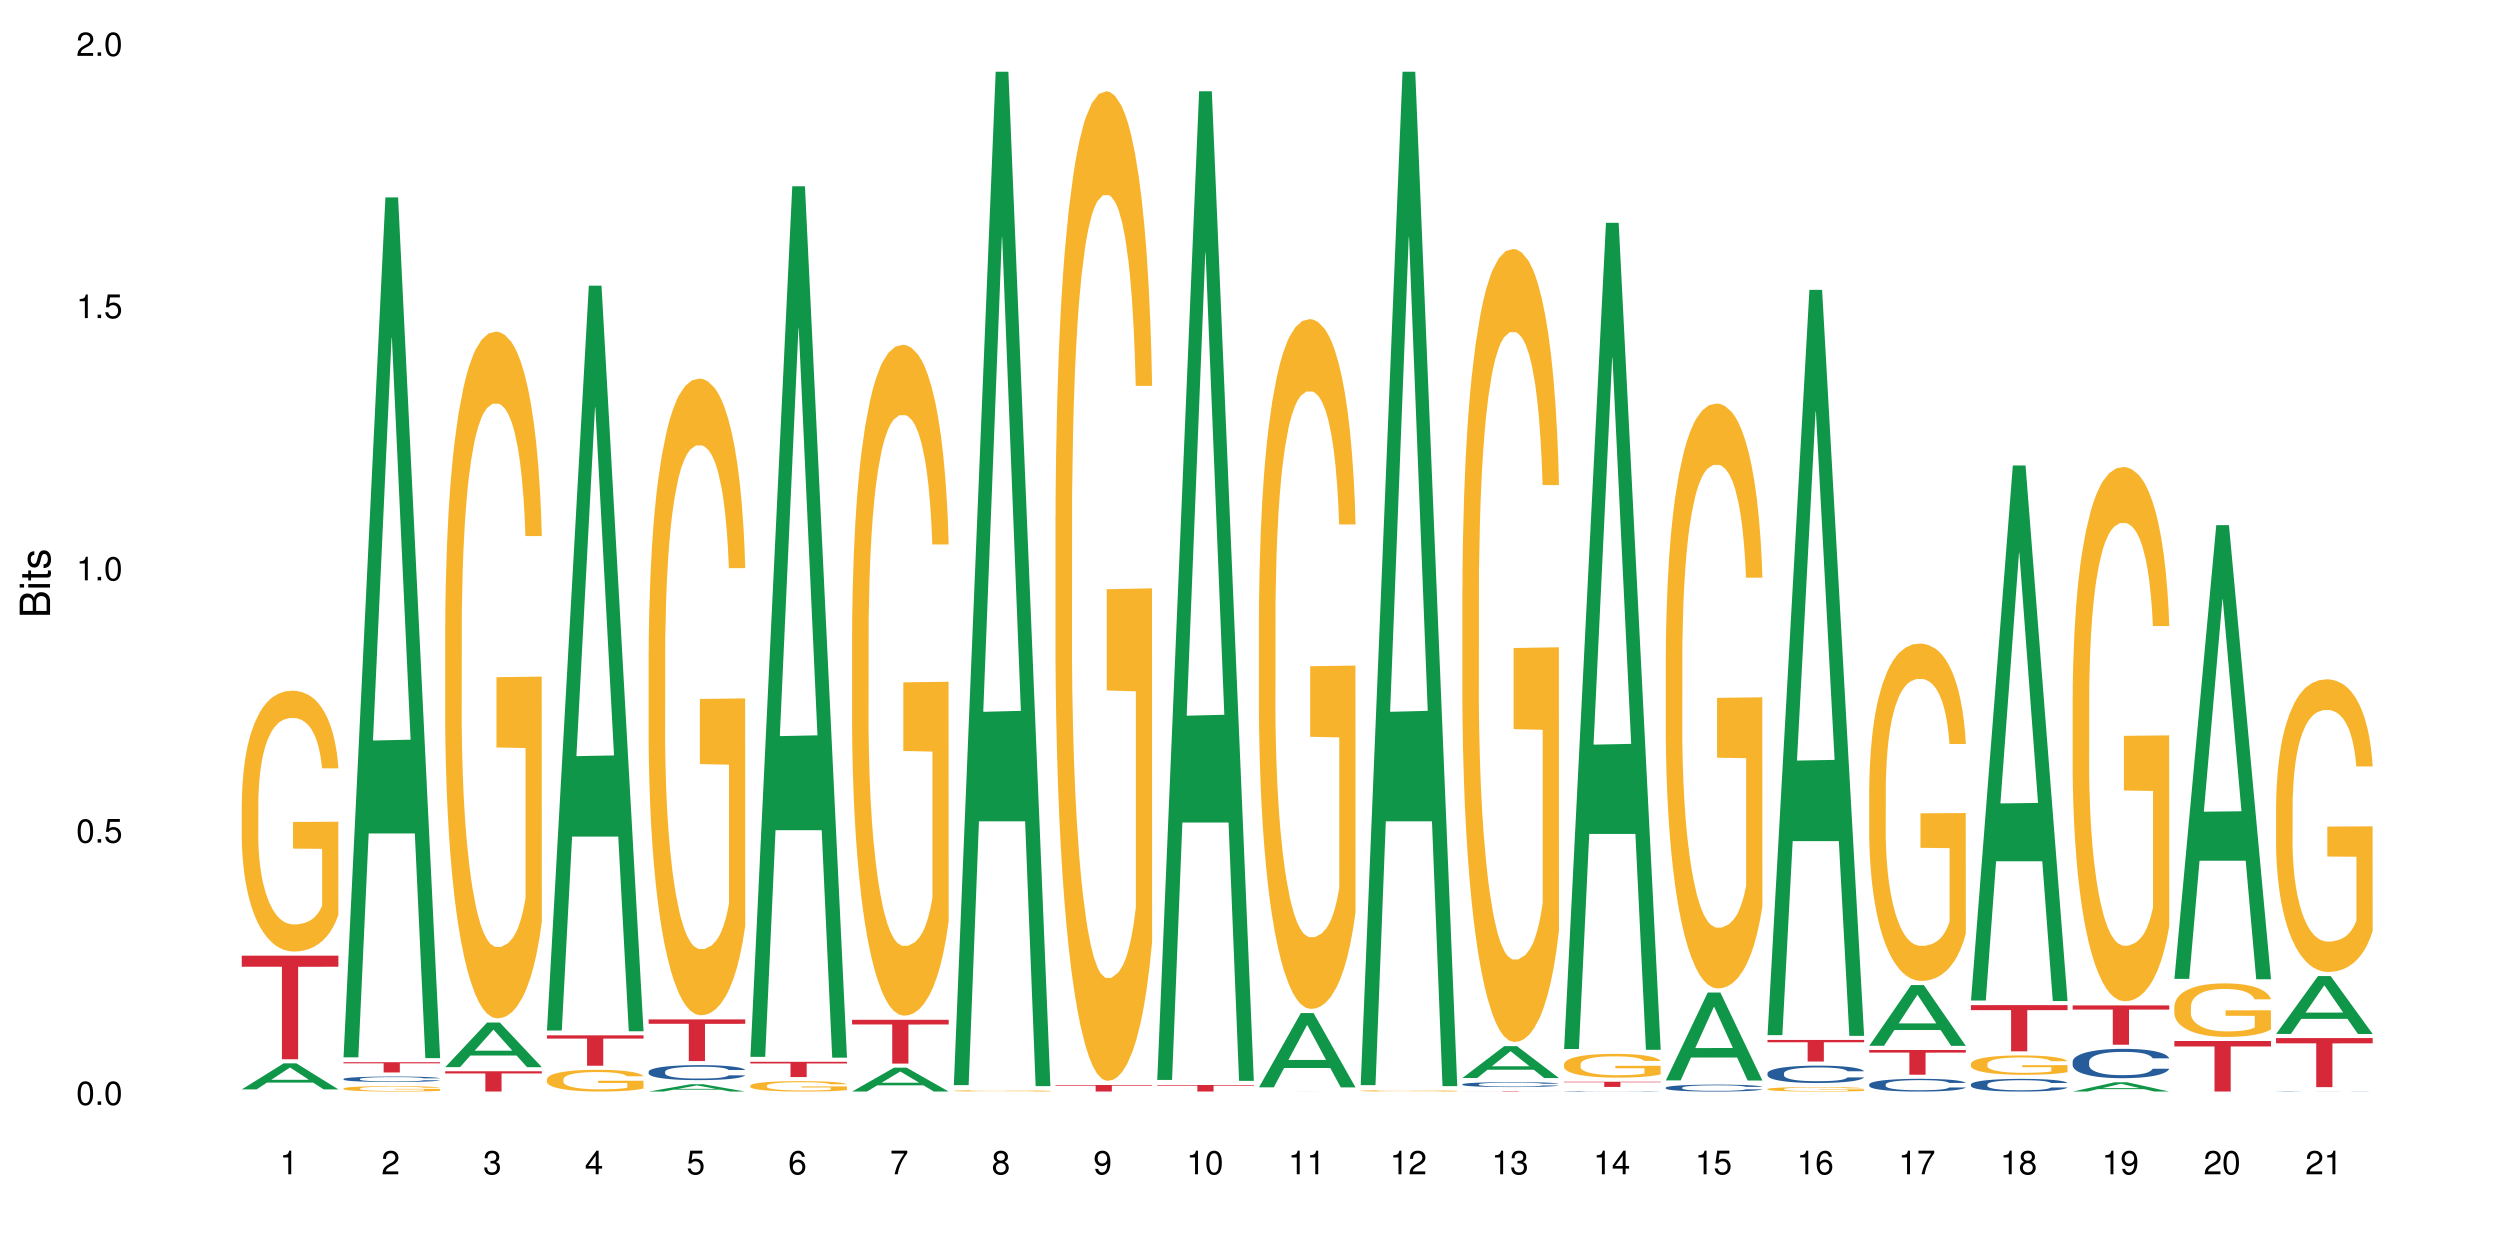 <?xml version="1.0" encoding="UTF-8"?>
<svg xmlns="http://www.w3.org/2000/svg" xmlns:xlink="http://www.w3.org/1999/xlink" width="720pt" height="360pt" viewBox="0 0 720 360" version="1.1">
<defs>
<g>
<symbol overflow="visible" id="glyph0-0">
<path style="stroke:none;" d=""/>
</symbol>
<symbol overflow="visible" id="glyph0-1">
<path style="stroke:none;" d="M 2.641 -6.797 C 2 -6.797 1.422 -6.531 1.078 -6.047 C 0.641 -5.453 0.406 -4.547 0.406 -3.297 C 0.406 -1 1.188 0.219 2.641 0.219 C 4.078 0.219 4.859 -1 4.859 -3.234 C 4.859 -4.562 4.656 -5.438 4.203 -6.047 C 3.844 -6.531 3.281 -6.797 2.641 -6.797 Z M 2.641 -6.047 C 3.547 -6.047 4 -5.125 4 -3.312 C 4 -1.375 3.562 -0.484 2.625 -0.484 C 1.734 -0.484 1.281 -1.422 1.281 -3.281 C 1.281 -5.141 1.734 -6.047 2.641 -6.047 Z M 2.641 -6.047 "/>
</symbol>
<symbol overflow="visible" id="glyph0-2">
<path style="stroke:none;" d="M 1.828 -1 L 0.828 -1 L 0.828 0 L 1.828 0 Z M 1.828 -1 "/>
</symbol>
<symbol overflow="visible" id="glyph0-3">
<path style="stroke:none;" d="M 4.562 -6.797 L 1.062 -6.797 L 0.547 -3.094 L 1.328 -3.094 C 1.719 -3.562 2.047 -3.734 2.578 -3.734 C 3.484 -3.734 4.062 -3.109 4.062 -2.094 C 4.062 -1.125 3.484 -0.531 2.578 -0.531 C 1.828 -0.531 1.375 -0.906 1.188 -1.672 L 0.328 -1.672 C 0.453 -1.109 0.547 -0.844 0.75 -0.594 C 1.125 -0.078 1.828 0.219 2.594 0.219 C 3.969 0.219 4.922 -0.781 4.922 -2.219 C 4.922 -3.562 4.031 -4.484 2.719 -4.484 C 2.25 -4.484 1.859 -4.359 1.469 -4.062 L 1.734 -5.969 L 4.562 -5.969 Z M 4.562 -6.797 "/>
</symbol>
<symbol overflow="visible" id="glyph0-4">
<path style="stroke:none;" d="M 2.484 -4.844 L 2.484 0 L 3.328 0 L 3.328 -6.797 L 2.766 -6.797 C 2.469 -5.75 2.281 -5.609 0.984 -5.453 L 0.984 -4.844 Z M 2.484 -4.844 "/>
</symbol>
<symbol overflow="visible" id="glyph0-5">
<path style="stroke:none;" d="M 4.859 -0.828 L 1.281 -0.828 C 1.359 -1.391 1.672 -1.75 2.5 -2.234 L 3.469 -2.75 C 4.406 -3.266 4.906 -3.969 4.906 -4.812 C 4.906 -5.375 4.672 -5.906 4.266 -6.266 C 3.859 -6.625 3.375 -6.797 2.719 -6.797 C 1.859 -6.797 1.219 -6.5 0.844 -5.922 C 0.609 -5.562 0.5 -5.125 0.484 -4.438 L 1.328 -4.438 C 1.359 -4.906 1.406 -5.188 1.531 -5.406 C 1.75 -5.812 2.188 -6.062 2.703 -6.062 C 3.469 -6.062 4.031 -5.516 4.031 -4.781 C 4.031 -4.25 3.719 -3.797 3.125 -3.438 L 2.234 -2.938 C 0.812 -2.141 0.406 -1.5 0.328 0 L 4.859 0 Z M 4.859 -0.828 "/>
</symbol>
<symbol overflow="visible" id="glyph0-6">
<path style="stroke:none;" d="M 2.125 -3.125 L 2.578 -3.125 C 3.516 -3.125 3.984 -2.703 3.984 -1.891 C 3.984 -1.031 3.469 -0.531 2.578 -0.531 C 1.656 -0.531 1.203 -0.984 1.156 -1.969 L 0.312 -1.969 C 0.344 -1.422 0.438 -1.078 0.609 -0.766 C 0.953 -0.109 1.625 0.219 2.547 0.219 C 3.953 0.219 4.859 -0.609 4.859 -1.906 C 4.859 -2.766 4.516 -3.25 3.703 -3.516 C 4.344 -3.766 4.656 -4.25 4.656 -4.938 C 4.656 -6.109 3.875 -6.797 2.578 -6.797 C 1.203 -6.797 0.484 -6.047 0.453 -4.609 L 1.297 -4.609 C 1.312 -5.016 1.344 -5.25 1.453 -5.453 C 1.641 -5.828 2.062 -6.062 2.594 -6.062 C 3.344 -6.062 3.797 -5.625 3.797 -4.906 C 3.797 -4.422 3.609 -4.141 3.25 -3.984 C 3.016 -3.891 2.719 -3.844 2.125 -3.844 Z M 2.125 -3.125 "/>
</symbol>
<symbol overflow="visible" id="glyph0-7">
<path style="stroke:none;" d="M 3.141 -1.625 L 3.141 0 L 3.984 0 L 3.984 -1.625 L 4.984 -1.625 L 4.984 -2.391 L 3.984 -2.391 L 3.984 -6.797 L 3.359 -6.797 L 0.266 -2.516 L 0.266 -1.625 Z M 3.141 -2.391 L 1 -2.391 L 3.141 -5.359 Z M 3.141 -2.391 "/>
</symbol>
<symbol overflow="visible" id="glyph0-8">
<path style="stroke:none;" d="M 4.781 -5.031 C 4.609 -6.141 3.891 -6.797 2.844 -6.797 C 2.094 -6.797 1.422 -6.438 1.031 -5.828 C 0.609 -5.172 0.406 -4.344 0.406 -3.094 C 0.406 -1.953 0.578 -1.234 0.984 -0.625 C 1.359 -0.078 1.953 0.219 2.703 0.219 C 3.984 0.219 4.922 -0.734 4.922 -2.078 C 4.922 -3.344 4.062 -4.234 2.844 -4.234 C 2.172 -4.234 1.641 -3.969 1.281 -3.469 C 1.281 -5.125 1.828 -6.047 2.797 -6.047 C 3.391 -6.047 3.797 -5.672 3.938 -5.031 Z M 2.734 -3.484 C 3.547 -3.484 4.062 -2.922 4.062 -2 C 4.062 -1.156 3.484 -0.531 2.703 -0.531 C 1.922 -0.531 1.328 -1.188 1.328 -2.047 C 1.328 -2.891 1.906 -3.484 2.734 -3.484 Z M 2.734 -3.484 "/>
</symbol>
<symbol overflow="visible" id="glyph0-9">
<path style="stroke:none;" d="M 4.984 -6.797 L 0.438 -6.797 L 0.438 -5.969 L 4.109 -5.969 C 2.5 -3.656 1.828 -2.234 1.328 0 L 2.219 0 C 2.594 -2.172 3.453 -4.047 4.984 -6.094 Z M 4.984 -6.797 "/>
</symbol>
<symbol overflow="visible" id="glyph0-10">
<path style="stroke:none;" d="M 3.75 -3.578 C 4.453 -4 4.688 -4.344 4.688 -4.984 C 4.688 -6.047 3.844 -6.797 2.641 -6.797 C 1.438 -6.797 0.594 -6.047 0.594 -4.984 C 0.594 -4.359 0.828 -4.016 1.516 -3.578 C 0.734 -3.203 0.359 -2.641 0.359 -1.891 C 0.359 -0.641 1.297 0.219 2.641 0.219 C 3.984 0.219 4.922 -0.641 4.922 -1.875 C 4.922 -2.641 4.531 -3.203 3.75 -3.578 Z M 2.641 -6.047 C 3.359 -6.047 3.812 -5.625 3.812 -4.969 C 3.812 -4.344 3.344 -3.922 2.641 -3.922 C 1.922 -3.922 1.453 -4.344 1.453 -4.984 C 1.453 -5.625 1.922 -6.047 2.641 -6.047 Z M 2.641 -3.203 C 3.484 -3.203 4.062 -2.672 4.062 -1.875 C 4.062 -1.062 3.484 -0.531 2.625 -0.531 C 1.797 -0.531 1.219 -1.078 1.219 -1.875 C 1.219 -2.672 1.797 -3.203 2.641 -3.203 Z M 2.641 -3.203 "/>
</symbol>
<symbol overflow="visible" id="glyph0-11">
<path style="stroke:none;" d="M 0.516 -1.547 C 0.672 -0.438 1.406 0.219 2.438 0.219 C 3.188 0.219 3.859 -0.141 4.266 -0.75 C 4.688 -1.406 4.891 -2.25 4.891 -3.484 C 4.891 -4.625 4.703 -5.359 4.312 -5.953 C 3.938 -6.5 3.344 -6.797 2.594 -6.797 C 1.297 -6.797 0.359 -5.844 0.359 -4.516 C 0.359 -3.25 1.234 -2.344 2.453 -2.344 C 3.094 -2.344 3.562 -2.578 4.016 -3.109 C 4 -1.453 3.469 -0.531 2.5 -0.531 C 1.906 -0.531 1.484 -0.906 1.359 -1.547 Z M 2.578 -6.062 C 3.375 -6.062 3.969 -5.406 3.969 -4.531 C 3.969 -3.688 3.375 -3.094 2.547 -3.094 C 1.734 -3.094 1.234 -3.672 1.234 -4.578 C 1.234 -5.438 1.797 -6.062 2.578 -6.062 Z M 2.578 -6.062 "/>
</symbol>
<symbol overflow="visible" id="glyph1-0">
<path style="stroke:none;" d=""/>
</symbol>
<symbol overflow="visible" id="glyph1-1">
<path style="stroke:none;" d="M 0 -0.953 L 0 -4.891 C 0 -5.719 -0.234 -6.344 -0.734 -6.797 C -1.188 -7.234 -1.812 -7.469 -2.5 -7.469 C -3.547 -7.469 -4.188 -7 -4.625 -5.875 C -4.984 -6.672 -5.641 -7.094 -6.531 -7.094 C -7.156 -7.094 -7.734 -6.859 -8.141 -6.391 C -8.562 -5.938 -8.75 -5.344 -8.75 -4.5 L -8.75 -0.953 Z M -4.984 -2.062 L -7.766 -2.062 L -7.766 -4.219 C -7.766 -4.844 -7.688 -5.203 -7.453 -5.5 C -7.219 -5.812 -6.859 -5.969 -6.375 -5.969 C -5.906 -5.969 -5.531 -5.812 -5.297 -5.5 C -5.062 -5.203 -4.984 -4.844 -4.984 -4.219 Z M -0.984 -2.062 L -4 -2.062 L -4 -4.781 C -4 -5.328 -3.859 -5.688 -3.578 -5.953 C -3.297 -6.219 -2.922 -6.359 -2.484 -6.359 C -2.062 -6.359 -1.688 -6.219 -1.406 -5.953 C -1.109 -5.688 -0.984 -5.328 -0.984 -4.781 Z M -0.984 -2.062 "/>
</symbol>
<symbol overflow="visible" id="glyph1-2">
<path style="stroke:none;" d="M -6.281 -1.797 L -6.281 -0.797 L 0 -0.797 L 0 -1.797 Z M -8.75 -1.797 L -8.75 -0.797 L -7.484 -0.797 L -7.484 -1.797 Z M -8.75 -1.797 "/>
</symbol>
<symbol overflow="visible" id="glyph1-3">
<path style="stroke:none;" d="M -6.281 -3.047 L -6.281 -2.016 L -8.016 -2.016 L -8.016 -1.016 L -6.281 -1.016 L -6.281 -0.172 L -5.469 -0.172 L -5.469 -1.016 L -0.719 -1.016 C -0.078 -1.016 0.281 -1.453 0.281 -2.234 C 0.281 -2.469 0.25 -2.719 0.188 -3.047 L -0.641 -3.047 C -0.609 -2.922 -0.594 -2.766 -0.594 -2.562 C -0.594 -2.141 -0.719 -2.016 -1.156 -2.016 L -5.469 -2.016 L -5.469 -3.047 Z M -6.281 -3.047 "/>
</symbol>
<symbol overflow="visible" id="glyph1-4">
<path style="stroke:none;" d="M -4.531 -5.25 C -5.766 -5.25 -6.469 -4.422 -6.469 -2.969 C -6.469 -1.516 -5.719 -0.562 -4.547 -0.562 C -3.562 -0.562 -3.094 -1.062 -2.734 -2.562 L -2.516 -3.484 C -2.344 -4.188 -2.094 -4.469 -1.625 -4.469 C -1.047 -4.469 -0.641 -3.875 -0.641 -3 C -0.641 -2.453 -0.797 -2 -1.062 -1.75 C -1.25 -1.594 -1.422 -1.531 -1.875 -1.469 L -1.875 -0.406 C -0.422 -0.453 0.281 -1.266 0.281 -2.922 C 0.281 -4.5 -0.5 -5.516 -1.719 -5.516 C -2.656 -5.516 -3.172 -4.984 -3.469 -3.734 L -3.703 -2.766 C -3.891 -1.953 -4.156 -1.609 -4.594 -1.609 C -5.172 -1.609 -5.547 -2.125 -5.547 -2.938 C -5.547 -3.75 -5.203 -4.172 -4.531 -4.203 Z M -4.531 -5.25 "/>
</symbol>
</g>
</defs>
<g id="surface128103">
<rect x="0" y="0" width="720" height="360" style="fill:rgb(100%,100%,100%);fill-opacity:1;stroke:none;"/>
<path style=" stroke:none;fill-rule:nonzero;fill:rgb(6.275%,58.824%,28.235%);fill-opacity:1;" d="M 69.629 313.742 L 69.66 313.734 L 81.699 306.242 L 85.359 306.242 L 97.457 313.75 L 93.207 313.75 L 90.176 311.789 L 76.883 311.789 L 73.91 313.742 L 69.629 313.742 L 78.164 310.98 L 88.957 310.973 L 83.574 307.469 L 83.516 307.465 L 83.453 307.484 L 78.133 310.973 L 78.164 310.98 Z M 69.629 313.742 "/>
<path style=" stroke:none;fill-rule:nonzero;fill:rgb(96.863%,70.196%,16.863%);fill-opacity:1;" d="M 69.629 231.094 L 69.664 231.023 L 69.664 229.652 L 69.801 226.562 L 70.137 222.309 L 70.578 218.812 L 71.055 216.066 L 71.359 214.625 L 71.871 212.566 L 72.309 211.059 L 73.43 207.969 L 74.855 205.09 L 75.637 203.852 L 76.52 202.688 L 77.773 201.383 L 78.352 200.902 L 80.117 199.805 L 82.117 199.117 L 84.324 198.914 L 85.344 198.98 L 86.734 199.258 L 88.633 200.012 L 89.719 200.695 L 90.57 201.383 L 91.453 202.273 L 92.539 203.648 L 93.555 205.293 L 94.371 206.941 L 95.184 209 L 95.863 211.195 L 96.441 213.598 L 96.949 216.477 L 97.254 218.879 L 97.457 221.281 L 92.742 221.281 L 92.469 218.879 L 92.164 217.027 L 91.656 214.762 L 91.145 213.117 L 90.637 211.812 L 89.688 210.027 L 88.871 208.93 L 87.855 207.969 L 86.871 207.352 L 85.75 206.941 L 85.07 206.805 L 83.273 206.805 L 81.645 207.285 L 80.691 207.832 L 80.016 208.383 L 79.062 209.41 L 78.488 210.234 L 78.148 210.785 L 77.129 212.91 L 76.449 214.832 L 76.078 216.137 L 75.602 218.195 L 75.262 220.047 L 74.891 222.789 L 74.688 224.848 L 74.414 229.516 L 74.379 241.863 L 74.484 244.473 L 74.688 247.285 L 74.957 249.754 L 75.363 252.363 L 75.773 254.352 L 76.484 257.027 L 77.098 258.812 L 77.57 259.977 L 78.488 261.832 L 78.859 262.449 L 79.742 263.684 L 80.66 264.645 L 81.777 265.469 L 82.629 265.879 L 83.984 266.223 L 85.715 266.223 L 87.754 265.809 L 89.043 265.262 L 89.926 264.711 L 90.5 264.234 L 91.215 263.477 L 91.723 262.793 L 92.199 262.035 L 92.773 260.871 L 92.773 244.473 L 84.391 244.402 L 84.391 236.719 L 97.426 236.648 L 97.457 263.477 L 96.746 265.332 L 95.863 267.113 L 95.016 268.488 L 94.133 269.652 L 92.875 270.957 L 91.859 271.781 L 90.297 272.742 L 88.871 273.359 L 87.379 273.77 L 86.055 273.977 L 84.496 274.043 L 83.102 273.906 L 81.609 273.496 L 80.422 272.945 L 79.336 272.262 L 78.25 271.367 L 76.891 269.926 L 76.008 268.762 L 75.094 267.32 L 74.176 265.605 L 73.363 263.754 L 72.82 262.312 L 72.277 260.664 L 71.699 258.605 L 71.156 256.273 L 70.75 254.145 L 70.375 251.746 L 70.105 249.48 L 69.832 246.395 L 69.695 243.922 L 69.629 241.797 Z M 69.629 231.094 "/>
<path style=" stroke:none;fill-rule:nonzero;fill:rgb(83.922%,15.686%,22.353%);fill-opacity:1;" d="M 69.629 275.223 L 97.457 275.223 L 97.457 278.418 L 85.859 278.445 L 85.859 305.066 L 81.195 305.066 L 81.195 278.473 L 81.125 278.418 L 69.629 278.418 Z M 69.629 275.223 "/>
<path style=" stroke:none;fill-rule:nonzero;fill:rgb(6.275%,58.824%,28.235%);fill-opacity:1;" d="M 98.922 304.504 L 98.953 304.273 L 110.996 56.855 L 114.652 56.855 L 126.754 304.738 L 122.5 304.738 L 119.469 240.031 L 106.18 240.031 L 103.203 304.504 L 98.922 304.504 L 107.457 213.266 L 118.25 213.031 L 112.867 97.355 L 112.809 97.121 L 112.75 97.82 L 107.426 213.031 L 107.457 213.266 Z M 98.922 304.504 "/>
<path style=" stroke:none;fill-rule:nonzero;fill:rgb(14.51%,36.078%,60%);fill-opacity:1;" d="M 98.922 310.73 L 98.957 310.73 L 98.957 310.695 L 99.059 310.641 L 99.297 310.57 L 99.535 310.523 L 100.145 310.438 L 100.992 310.355 L 101.875 310.293 L 102.52 310.258 L 103.098 310.227 L 104.422 310.176 L 105.27 310.148 L 106.188 310.121 L 107.305 310.098 L 108.121 310.082 L 109.953 310.059 L 111.312 310.051 L 112.363 310.047 L 114.637 310.047 L 115.992 310.051 L 116.977 310.059 L 118.062 310.07 L 118.98 310.082 L 120.574 310.113 L 122 310.156 L 122.645 310.18 L 123.664 310.223 L 124.445 310.266 L 124.988 310.305 L 125.598 310.355 L 126.141 310.422 L 126.551 310.496 L 126.754 310.555 L 122 310.555 L 121.762 310.5 L 121.492 310.453 L 120.984 310.395 L 120.473 310.355 L 119.762 310.312 L 119.117 310.285 L 118.234 310.258 L 117.453 310.238 L 116.641 310.227 L 115.859 310.219 L 114.363 310.211 L 111.988 310.211 L 110.664 310.223 L 109.953 310.234 L 108.934 310.254 L 108.223 310.273 L 107.375 310.301 L 106.797 310.328 L 106.086 310.363 L 105.574 310.398 L 105 310.445 L 104.66 310.48 L 104.352 310.52 L 104.082 310.566 L 103.879 310.617 L 103.742 310.672 L 103.676 310.723 L 103.676 310.945 L 103.742 310.996 L 103.914 311.059 L 104.352 311.145 L 105 311.223 L 105.746 311.281 L 106.457 311.324 L 106.863 311.344 L 107.406 311.367 L 108.258 311.398 L 109.477 311.426 L 110.191 311.438 L 111.277 311.449 L 112.398 311.453 L 113.891 311.453 L 115.215 311.449 L 116.098 311.441 L 117.012 311.43 L 118.27 311.406 L 119.047 311.383 L 119.727 311.355 L 120.238 311.328 L 120.574 311.305 L 121.086 311.262 L 121.492 311.211 L 121.797 311.16 L 122 311.113 L 126.754 311.113 L 126.551 311.172 L 126.242 311.227 L 125.938 311.27 L 125.461 311.316 L 124.918 311.363 L 124.141 311.414 L 123.496 311.445 L 122.645 311.48 L 121.867 311.508 L 121.016 311.535 L 119.762 311.562 L 118.945 311.578 L 118.062 311.59 L 117.012 311.602 L 115.688 311.613 L 114.262 311.617 L 111.516 311.617 L 110.461 311.609 L 109.07 311.598 L 107.34 311.57 L 106.086 311.543 L 105.102 311.516 L 104.25 311.488 L 103.301 311.449 L 102.078 311.387 L 101.332 311.336 L 100.824 311.297 L 100.246 311.242 L 99.84 311.191 L 99.363 311.109 L 99.023 311.008 L 98.922 310.93 Z M 98.922 310.73 "/>
<path style=" stroke:none;fill-rule:nonzero;fill:rgb(96.863%,70.196%,16.863%);fill-opacity:1;" d="M 98.922 313.473 L 98.957 313.469 L 98.957 313.441 L 99.094 313.375 L 99.434 313.289 L 99.875 313.215 L 100.348 313.156 L 100.652 313.129 L 101.164 313.082 L 101.605 313.051 L 102.723 312.988 L 104.148 312.926 L 104.93 312.902 L 105.812 312.879 L 107.07 312.852 L 107.645 312.84 L 109.41 312.816 L 111.414 312.801 L 113.617 312.797 L 114.637 312.801 L 116.027 312.805 L 117.93 312.82 L 119.016 312.836 L 119.863 312.852 L 120.746 312.867 L 121.832 312.898 L 122.852 312.934 L 123.664 312.965 L 124.48 313.008 L 125.156 313.055 L 125.734 313.105 L 126.242 313.164 L 126.551 313.215 L 126.754 313.266 L 122.035 313.266 L 121.762 313.215 L 121.457 313.176 L 120.949 313.129 L 120.441 313.094 L 119.93 313.066 L 118.98 313.031 L 118.168 313.008 L 117.148 312.988 L 116.164 312.977 L 115.043 312.965 L 112.566 312.965 L 110.938 312.973 L 109.988 312.984 L 109.309 312.996 L 108.359 313.02 L 107.781 313.035 L 107.441 313.047 L 106.422 313.09 L 105.746 313.133 L 105.371 313.16 L 104.895 313.203 L 104.559 313.242 L 104.184 313.297 L 103.98 313.34 L 103.707 313.438 L 103.676 313.695 L 103.777 313.75 L 103.98 313.812 L 104.25 313.863 L 104.66 313.918 L 105.066 313.957 L 105.777 314.016 L 106.391 314.051 L 106.863 314.078 L 107.781 314.113 L 108.156 314.129 L 109.035 314.152 L 109.953 314.176 L 111.074 314.191 L 111.922 314.199 L 113.277 314.207 L 115.012 314.207 L 117.047 314.199 L 118.336 314.188 L 119.219 314.176 L 119.797 314.164 L 120.508 314.148 L 121.016 314.137 L 121.492 314.121 L 122.07 314.094 L 122.07 313.75 L 113.688 313.75 L 113.688 313.59 L 126.719 313.59 L 126.754 314.148 L 126.039 314.188 L 125.156 314.227 L 124.309 314.254 L 123.426 314.277 L 122.172 314.305 L 121.152 314.324 L 119.59 314.344 L 118.168 314.355 L 116.672 314.363 L 115.348 314.371 L 113.789 314.371 L 112.398 314.367 L 110.902 314.359 L 109.715 314.348 L 107.543 314.316 L 106.188 314.285 L 105.305 314.262 L 104.387 314.23 L 103.473 314.195 L 102.656 314.156 L 102.113 314.125 L 101.57 314.09 L 100.992 314.047 L 100.449 314 L 100.043 313.953 L 99.668 313.902 L 99.398 313.855 L 99.125 313.793 L 98.992 313.738 L 98.922 313.695 Z M 98.922 313.473 "/>
<path style=" stroke:none;fill-rule:nonzero;fill:rgb(83.922%,15.686%,22.353%);fill-opacity:1;" d="M 98.922 305.918 L 126.754 305.918 L 126.754 306.234 L 115.152 306.234 L 115.152 308.867 L 110.488 308.867 L 110.488 306.238 L 110.422 306.234 L 98.922 306.234 Z M 98.922 305.918 "/>
<path style=" stroke:none;fill-rule:nonzero;fill:rgb(6.275%,58.824%,28.235%);fill-opacity:1;" d="M 128.219 307.336 L 128.246 307.324 L 140.289 294.48 L 143.945 294.48 L 156.047 307.348 L 151.793 307.348 L 148.762 303.988 L 135.473 303.988 L 132.5 307.336 L 128.219 307.336 L 136.75 302.602 L 147.543 302.59 L 142.16 296.582 L 142.102 296.57 L 142.043 296.609 L 136.719 302.59 L 136.75 302.602 Z M 128.219 307.336 "/>
<path style=" stroke:none;fill-rule:nonzero;fill:rgb(96.863%,70.196%,16.863%);fill-opacity:1;" d="M 128.219 180.223 L 128.25 180.043 L 128.25 176.43 L 128.387 168.301 L 128.727 157.102 L 129.168 147.887 L 129.645 140.664 L 129.949 136.871 L 130.457 131.449 L 130.898 127.477 L 132.02 119.348 L 133.445 111.762 L 134.223 108.508 L 135.105 105.438 L 136.363 102.008 L 136.938 100.742 L 138.703 97.852 L 140.707 96.047 L 142.914 95.504 L 143.93 95.684 L 145.32 96.406 L 147.223 98.395 L 148.309 100.199 L 149.156 102.008 L 150.039 104.355 L 151.125 107.969 L 152.145 112.301 L 152.957 116.637 L 153.773 122.059 L 154.453 127.836 L 155.027 134.16 L 155.539 141.746 L 155.844 148.07 L 156.047 154.391 L 151.328 154.391 L 151.059 148.07 L 150.754 143.191 L 150.242 137.23 L 149.734 132.895 L 149.227 129.465 L 148.273 124.766 L 147.461 121.875 L 146.441 119.348 L 145.457 117.723 L 144.336 116.637 L 143.66 116.277 L 141.859 116.277 L 140.23 117.539 L 139.281 118.984 L 138.602 120.43 L 137.652 123.141 L 137.074 125.309 L 136.734 126.754 L 135.719 132.352 L 135.039 137.41 L 134.664 140.844 L 134.191 146.262 L 133.852 151.141 L 133.477 158.367 L 133.273 163.785 L 133.004 176.066 L 132.969 208.582 L 133.07 215.445 L 133.273 222.852 L 133.547 229.355 L 133.953 236.219 L 134.359 241.461 L 135.074 248.504 L 135.684 253.199 L 136.16 256.27 L 137.074 261.148 L 137.449 262.773 L 138.332 266.027 L 139.246 268.555 L 140.367 270.723 L 141.215 271.805 L 142.574 272.711 L 144.305 272.711 L 146.34 271.625 L 147.629 270.18 L 148.512 268.734 L 149.09 267.473 L 149.801 265.484 L 150.312 263.676 L 150.785 261.691 L 151.363 258.621 L 151.363 215.445 L 142.98 215.266 L 142.98 195.035 L 156.012 194.855 L 156.047 265.484 L 155.332 270.359 L 154.453 275.059 L 153.602 278.672 L 152.719 281.742 L 151.465 285.172 L 150.445 287.34 L 148.887 289.871 L 147.461 291.496 L 145.969 292.578 L 144.645 293.121 L 143.082 293.301 L 141.691 292.941 L 140.199 291.855 L 139.008 290.41 L 137.922 288.605 L 136.836 286.258 L 135.48 282.465 L 134.598 279.395 L 133.68 275.602 L 132.766 271.082 L 131.949 266.207 L 131.406 262.414 L 130.863 258.078 L 130.289 252.66 L 129.746 246.516 L 129.336 240.918 L 128.965 234.594 L 128.691 228.633 L 128.422 220.504 L 128.285 214.004 L 128.219 208.402 Z M 128.219 180.223 "/>
<path style=" stroke:none;fill-rule:nonzero;fill:rgb(83.922%,15.686%,22.353%);fill-opacity:1;" d="M 128.219 308.527 L 156.047 308.527 L 156.047 309.152 L 144.449 309.16 L 144.449 314.371 L 139.781 314.371 L 139.781 309.164 L 139.715 309.152 L 128.219 309.152 Z M 128.219 308.527 "/>
<path style=" stroke:none;fill-rule:nonzero;fill:rgb(6.275%,58.824%,28.235%);fill-opacity:1;" d="M 157.512 296.797 L 157.539 296.598 L 169.582 82.281 L 173.238 82.281 L 185.34 297 L 181.09 297 L 178.055 240.949 L 164.766 240.949 L 161.793 296.797 L 157.512 296.797 L 166.043 217.766 L 176.836 217.562 L 171.457 117.363 L 171.395 117.16 L 171.336 117.766 L 166.016 217.562 L 166.043 217.766 Z M 157.512 296.797 "/>
<path style=" stroke:none;fill-rule:nonzero;fill:rgb(96.863%,70.196%,16.863%);fill-opacity:1;" d="M 157.512 310.789 L 157.547 310.781 L 157.547 310.668 L 157.68 310.41 L 158.02 310.055 L 158.461 309.766 L 158.938 309.535 L 159.242 309.414 L 159.75 309.242 L 160.191 309.117 L 161.312 308.859 L 162.738 308.621 L 163.52 308.516 L 164.402 308.422 L 165.656 308.312 L 166.234 308.27 L 167.996 308.18 L 170 308.121 L 172.207 308.105 L 173.223 308.109 L 174.617 308.133 L 176.516 308.195 L 177.602 308.254 L 178.449 308.312 L 179.332 308.387 L 180.418 308.5 L 181.438 308.637 L 182.254 308.773 L 183.066 308.945 L 183.746 309.129 L 184.32 309.328 L 184.832 309.57 L 185.137 309.77 L 185.34 309.969 L 180.621 309.969 L 180.352 309.77 L 180.047 309.617 L 179.535 309.426 L 179.027 309.289 L 178.52 309.18 L 177.57 309.031 L 176.754 308.941 L 175.734 308.859 L 174.75 308.809 L 173.633 308.773 L 172.953 308.762 L 171.152 308.762 L 169.523 308.805 L 168.574 308.848 L 167.895 308.895 L 166.945 308.98 L 166.367 309.051 L 166.031 309.094 L 165.012 309.273 L 164.332 309.434 L 163.961 309.543 L 163.484 309.715 L 163.145 309.867 L 162.773 310.098 L 162.566 310.27 L 162.297 310.656 L 162.262 311.688 L 162.363 311.906 L 162.566 312.141 L 162.84 312.344 L 163.246 312.562 L 163.652 312.73 L 164.367 312.953 L 164.977 313.102 L 165.453 313.199 L 166.367 313.352 L 166.742 313.402 L 167.625 313.508 L 168.539 313.586 L 169.66 313.656 L 170.508 313.691 L 171.867 313.719 L 173.598 313.719 L 175.633 313.684 L 176.922 313.637 L 177.805 313.594 L 178.383 313.551 L 179.098 313.488 L 179.605 313.434 L 180.078 313.371 L 180.656 313.273 L 180.656 311.906 L 172.273 311.898 L 172.273 311.258 L 185.305 311.254 L 185.34 313.488 L 184.629 313.645 L 183.746 313.793 L 182.898 313.906 L 182.016 314.004 L 180.758 314.113 L 179.742 314.184 L 178.18 314.262 L 176.754 314.312 L 175.262 314.348 L 173.938 314.363 L 172.375 314.371 L 170.984 314.359 L 169.492 314.324 L 168.305 314.277 L 167.219 314.223 L 166.133 314.148 L 164.773 314.027 L 163.891 313.93 L 162.977 313.809 L 162.059 313.668 L 161.246 313.512 L 160.703 313.391 L 160.16 313.254 L 159.582 313.082 L 159.039 312.891 L 158.633 312.711 L 158.258 312.512 L 157.984 312.324 L 157.715 312.066 L 157.578 311.859 L 157.512 311.68 Z M 157.512 310.789 "/>
<path style=" stroke:none;fill-rule:nonzero;fill:rgb(83.922%,15.686%,22.353%);fill-opacity:1;" d="M 157.512 298.18 L 185.34 298.18 L 185.34 299.117 L 173.742 299.125 L 173.742 306.926 L 169.074 306.926 L 169.074 299.133 L 169.008 299.117 L 157.512 299.117 Z M 157.512 298.18 "/>
<path style=" stroke:none;fill-rule:nonzero;fill:rgb(6.275%,58.824%,28.235%);fill-opacity:1;" d="M 186.805 314.367 L 186.836 314.367 L 198.875 312.254 L 202.535 312.254 L 214.633 314.371 L 210.383 314.371 L 207.352 313.816 L 194.059 313.816 L 191.086 314.367 L 186.805 314.367 L 195.34 313.59 L 206.133 313.586 L 200.75 312.602 L 200.691 312.598 L 200.629 312.605 L 195.309 313.586 L 195.34 313.59 Z M 186.805 314.367 "/>
<path style=" stroke:none;fill-rule:nonzero;fill:rgb(14.51%,36.078%,60%);fill-opacity:1;" d="M 186.805 308.637 L 186.84 308.633 L 186.84 308.539 L 186.941 308.391 L 187.18 308.199 L 187.414 308.07 L 188.027 307.84 L 188.875 307.613 L 189.758 307.441 L 190.402 307.336 L 190.98 307.258 L 192.305 307.113 L 193.152 307.039 L 194.066 306.973 L 195.188 306.902 L 196.004 306.863 L 197.836 306.801 L 199.191 306.773 L 200.246 306.762 L 202.52 306.762 L 203.875 306.777 L 204.859 306.797 L 205.945 306.828 L 206.863 306.863 L 208.457 306.953 L 209.883 307.062 L 210.527 307.125 L 211.547 307.246 L 212.328 307.363 L 212.871 307.469 L 213.48 307.613 L 214.023 307.789 L 214.43 307.992 L 214.633 308.16 L 209.883 308.16 L 209.645 308.004 L 209.375 307.883 L 208.863 307.719 L 208.355 307.605 L 207.645 307.492 L 207 307.418 L 206.117 307.34 L 205.336 307.293 L 204.52 307.258 L 203.738 307.234 L 202.246 307.211 L 200.516 307.211 L 199.871 307.219 L 198.547 307.25 L 197.836 307.277 L 196.816 307.332 L 196.105 307.387 L 195.254 307.465 L 194.68 307.531 L 193.965 307.633 L 193.457 307.723 L 192.879 307.855 L 192.539 307.953 L 192.234 308.062 L 191.965 308.191 L 191.762 308.332 L 191.625 308.477 L 191.555 308.617 L 191.555 309.23 L 191.625 309.371 L 191.793 309.539 L 192.234 309.777 L 192.879 309.988 L 193.625 310.152 L 194.34 310.27 L 194.746 310.324 L 195.289 310.391 L 196.137 310.469 L 197.359 310.547 L 198.074 310.578 L 199.16 310.609 L 200.277 310.625 L 201.773 310.625 L 203.094 310.609 L 203.977 310.59 L 204.895 310.559 L 206.148 310.492 L 206.93 310.43 L 207.609 310.355 L 208.117 310.277 L 208.457 310.215 L 208.965 310.094 L 209.375 309.961 L 209.68 309.82 L 209.883 309.688 L 214.633 309.688 L 214.43 309.844 L 214.125 310 L 213.82 310.113 L 213.344 310.25 L 212.801 310.375 L 212.02 310.512 L 211.375 310.602 L 210.527 310.699 L 209.746 310.777 L 208.898 310.844 L 207.645 310.922 L 206.828 310.961 L 205.945 310.996 L 204.895 311.027 L 203.57 311.055 L 202.145 311.07 L 200.82 311.074 L 199.395 311.066 L 198.344 311.051 L 196.953 311.016 L 195.223 310.945 L 193.965 310.871 L 192.98 310.797 L 192.133 310.715 L 191.184 310.609 L 189.961 310.438 L 189.215 310.301 L 188.707 310.191 L 188.129 310.039 L 187.723 309.898 L 187.246 309.68 L 186.906 309.398 L 186.805 309.184 Z M 186.805 308.637 "/>
<path style=" stroke:none;fill-rule:nonzero;fill:rgb(96.863%,70.196%,16.863%);fill-opacity:1;" d="M 186.805 187.566 L 186.84 187.402 L 186.84 184.051 L 186.977 176.516 L 187.312 166.133 L 187.754 157.594 L 188.23 150.895 L 188.535 147.375 L 189.047 142.352 L 189.484 138.668 L 190.605 131.133 L 192.031 124.098 L 192.812 121.086 L 193.695 118.238 L 194.949 115.055 L 195.527 113.883 L 197.293 111.203 L 199.293 109.531 L 201.5 109.027 L 202.52 109.195 L 203.91 109.863 L 205.809 111.707 L 206.895 113.383 L 207.746 115.055 L 208.629 117.234 L 209.715 120.582 L 210.73 124.602 L 211.547 128.621 L 212.359 133.645 L 213.039 139.004 L 213.617 144.863 L 214.125 151.898 L 214.43 157.758 L 214.633 163.621 L 209.918 163.621 L 209.645 157.758 L 209.34 153.238 L 208.832 147.711 L 208.32 143.691 L 207.812 140.512 L 206.863 136.156 L 206.047 133.477 L 205.031 131.133 L 204.047 129.625 L 202.926 128.621 L 202.246 128.285 L 200.449 128.285 L 198.82 129.457 L 197.867 130.797 L 197.191 132.137 L 196.238 134.648 L 195.664 136.66 L 195.324 138 L 194.305 143.191 L 193.625 147.879 L 193.254 151.062 L 192.777 156.086 L 192.438 160.605 L 192.066 167.305 L 191.863 172.328 L 191.59 183.715 L 191.555 213.859 L 191.656 220.223 L 191.863 227.09 L 192.133 233.117 L 192.539 239.48 L 192.949 244.34 L 193.66 250.871 L 194.27 255.223 L 194.746 258.07 L 195.664 262.59 L 196.035 264.098 L 196.918 267.113 L 197.836 269.457 L 198.953 271.469 L 199.805 272.473 L 201.16 273.309 L 202.891 273.309 L 204.93 272.305 L 206.219 270.965 L 207.102 269.625 L 207.676 268.453 L 208.391 266.609 L 208.898 264.938 L 209.375 263.094 L 209.949 260.246 L 209.949 220.223 L 201.566 220.055 L 201.566 201.301 L 214.602 201.133 L 214.633 266.609 L 213.922 271.133 L 213.039 275.488 L 212.191 278.836 L 211.309 281.684 L 210.051 284.863 L 209.035 286.875 L 207.473 289.219 L 206.047 290.727 L 204.555 291.73 L 203.23 292.234 L 201.668 292.398 L 200.277 292.066 L 198.785 291.059 L 197.598 289.723 L 196.512 288.047 L 195.426 285.867 L 194.066 282.352 L 193.184 279.504 L 192.27 275.988 L 191.352 271.801 L 190.539 267.281 L 189.996 263.766 L 189.453 259.746 L 188.875 254.723 L 188.332 249.027 L 187.926 243.836 L 187.551 237.973 L 187.281 232.449 L 187.008 224.914 L 186.871 218.883 L 186.805 213.691 Z M 186.805 187.566 "/>
<path style=" stroke:none;fill-rule:nonzero;fill:rgb(83.922%,15.686%,22.353%);fill-opacity:1;" d="M 186.805 293.578 L 214.633 293.578 L 214.633 294.863 L 203.035 294.875 L 203.035 305.582 L 198.371 305.582 L 198.371 294.887 L 198.301 294.863 L 186.805 294.863 Z M 186.805 293.578 "/>
<path style=" stroke:none;fill-rule:nonzero;fill:rgb(6.275%,58.824%,28.235%);fill-opacity:1;" d="M 216.098 304.383 L 216.129 304.148 L 228.172 53.641 L 231.828 53.641 L 243.93 304.617 L 239.676 304.617 L 236.645 239.105 L 223.355 239.105 L 220.379 304.383 L 216.098 304.383 L 224.633 212.004 L 235.426 211.77 L 230.043 94.645 L 229.984 94.41 L 229.926 95.117 L 224.602 211.77 L 224.633 212.004 Z M 216.098 304.383 "/>
<path style=" stroke:none;fill-rule:nonzero;fill:rgb(96.863%,70.196%,16.863%);fill-opacity:1;" d="M 216.098 312.656 L 216.133 312.652 L 216.133 312.598 L 216.27 312.477 L 216.609 312.305 L 217.051 312.164 L 217.523 312.055 L 217.828 312 L 218.34 311.914 L 218.781 311.855 L 219.898 311.73 L 221.324 311.617 L 222.105 311.566 L 222.988 311.52 L 224.242 311.469 L 224.82 311.449 L 226.586 311.406 L 228.59 311.379 L 230.793 311.371 L 231.812 311.375 L 233.203 311.383 L 235.105 311.414 L 236.191 311.441 L 237.039 311.469 L 237.922 311.504 L 239.008 311.559 L 240.023 311.625 L 240.84 311.691 L 241.656 311.773 L 242.332 311.859 L 242.91 311.957 L 243.418 312.07 L 243.723 312.168 L 243.93 312.266 L 239.211 312.266 L 238.938 312.168 L 238.633 312.094 L 238.125 312.004 L 237.617 311.938 L 237.105 311.887 L 236.156 311.816 L 235.344 311.77 L 234.324 311.73 L 233.34 311.707 L 232.219 311.691 L 231.539 311.688 L 229.742 311.688 L 228.113 311.703 L 227.164 311.727 L 226.484 311.75 L 225.535 311.789 L 224.957 311.824 L 224.617 311.844 L 223.598 311.93 L 222.922 312.008 L 222.547 312.059 L 222.07 312.141 L 221.734 312.215 L 221.359 312.324 L 221.156 312.406 L 220.883 312.594 L 220.852 313.086 L 220.953 313.191 L 221.156 313.301 L 221.426 313.402 L 221.836 313.504 L 222.242 313.586 L 222.953 313.691 L 223.566 313.762 L 224.039 313.809 L 224.957 313.883 L 225.332 313.906 L 226.211 313.957 L 227.129 313.996 L 228.25 314.027 L 229.098 314.043 L 230.453 314.059 L 232.188 314.059 L 234.223 314.043 L 235.512 314.02 L 236.395 314 L 236.973 313.98 L 237.684 313.949 L 238.191 313.922 L 238.668 313.891 L 239.246 313.844 L 239.246 313.191 L 230.863 313.188 L 230.863 312.879 L 243.895 312.879 L 243.93 313.949 L 243.215 314.023 L 242.332 314.094 L 241.484 314.148 L 240.602 314.195 L 239.348 314.246 L 238.328 314.281 L 236.766 314.32 L 235.344 314.344 L 233.848 314.359 L 232.523 314.367 L 230.965 314.371 L 229.574 314.363 L 228.078 314.348 L 226.891 314.328 L 225.805 314.301 L 224.719 314.266 L 223.363 314.207 L 222.48 314.16 L 221.562 314.102 L 220.648 314.035 L 219.832 313.961 L 219.289 313.902 L 218.746 313.836 L 218.168 313.754 L 217.625 313.66 L 217.219 313.574 L 216.844 313.48 L 216.574 313.391 L 216.301 313.266 L 216.168 313.168 L 216.098 313.082 Z M 216.098 312.656 "/>
<path style=" stroke:none;fill-rule:nonzero;fill:rgb(83.922%,15.686%,22.353%);fill-opacity:1;" d="M 216.098 305.797 L 243.93 305.797 L 243.93 306.27 L 232.328 306.273 L 232.328 310.191 L 227.664 310.191 L 227.664 306.277 L 227.598 306.27 L 216.098 306.27 Z M 216.098 305.797 "/>
<path style=" stroke:none;fill-rule:nonzero;fill:rgb(6.275%,58.824%,28.235%);fill-opacity:1;" d="M 245.395 314.363 L 245.422 314.359 L 257.465 307.496 L 261.121 307.496 L 273.223 314.371 L 268.969 314.371 L 265.938 312.578 L 252.648 312.578 L 249.676 314.363 L 245.395 314.363 L 253.926 311.836 L 264.719 311.828 L 259.336 308.621 L 259.277 308.613 L 259.219 308.633 L 253.895 311.828 L 253.926 311.836 Z M 245.395 314.363 "/>
<path style=" stroke:none;fill-rule:nonzero;fill:rgb(96.863%,70.196%,16.863%);fill-opacity:1;" d="M 245.395 182.047 L 245.426 181.871 L 245.426 178.34 L 245.562 170.398 L 245.902 159.461 L 246.344 150.461 L 246.816 143.402 L 247.125 139.695 L 247.633 134.402 L 248.074 130.52 L 249.195 122.578 L 250.621 115.168 L 251.398 111.988 L 252.281 108.988 L 253.539 105.637 L 254.113 104.402 L 255.879 101.578 L 257.883 99.812 L 260.09 99.285 L 261.105 99.461 L 262.496 100.168 L 264.398 102.109 L 265.484 103.871 L 266.332 105.637 L 267.215 107.93 L 268.301 111.461 L 269.32 115.695 L 270.133 119.93 L 270.949 125.227 L 271.629 130.871 L 272.203 137.047 L 272.715 144.461 L 273.02 150.637 L 273.223 156.812 L 268.504 156.812 L 268.234 150.637 L 267.93 145.871 L 267.418 140.047 L 266.91 135.812 L 266.402 132.461 L 265.449 127.871 L 264.637 125.047 L 263.617 122.578 L 262.633 120.988 L 261.512 119.93 L 260.836 119.578 L 259.035 119.578 L 257.406 120.812 L 256.457 122.227 L 255.777 123.637 L 254.828 126.285 L 254.25 128.402 L 253.91 129.812 L 252.895 135.285 L 252.215 140.223 L 251.84 143.578 L 251.367 148.871 L 251.027 153.637 L 250.652 160.695 L 250.449 165.988 L 250.18 177.988 L 250.145 209.75 L 250.246 216.457 L 250.449 223.691 L 250.723 230.047 L 251.129 236.75 L 251.535 241.867 L 252.25 248.75 L 252.859 253.34 L 253.336 256.34 L 254.25 261.102 L 254.625 262.691 L 255.508 265.867 L 256.422 268.34 L 257.543 270.457 L 258.391 271.516 L 259.75 272.398 L 261.48 272.398 L 263.516 271.34 L 264.805 269.926 L 265.688 268.516 L 266.266 267.281 L 266.977 265.34 L 267.488 263.574 L 267.961 261.633 L 268.539 258.633 L 268.539 216.457 L 260.156 216.281 L 260.156 196.516 L 273.188 196.34 L 273.223 265.34 L 272.508 270.102 L 271.629 274.691 L 270.777 278.219 L 269.895 281.219 L 268.641 284.574 L 267.621 286.691 L 266.062 289.16 L 264.637 290.75 L 263.141 291.809 L 261.82 292.336 L 260.258 292.516 L 258.867 292.16 L 257.371 291.102 L 256.184 289.691 L 255.098 287.926 L 254.012 285.633 L 252.656 281.926 L 251.773 278.926 L 250.855 275.219 L 249.941 270.809 L 249.125 266.043 L 248.582 262.34 L 248.039 258.102 L 247.465 252.809 L 246.922 246.809 L 246.512 241.34 L 246.141 235.164 L 245.867 229.34 L 245.598 221.398 L 245.461 215.047 L 245.395 209.574 Z M 245.395 182.047 "/>
<path style=" stroke:none;fill-rule:nonzero;fill:rgb(83.922%,15.686%,22.353%);fill-opacity:1;" d="M 245.395 293.695 L 273.223 293.695 L 273.223 295.047 L 261.625 295.059 L 261.625 306.316 L 256.957 306.316 L 256.957 295.07 L 256.891 295.047 L 245.395 295.047 Z M 245.395 293.695 "/>
<path style=" stroke:none;fill-rule:nonzero;fill:rgb(6.275%,58.824%,28.235%);fill-opacity:1;" d="M 274.688 312.527 L 274.715 312.254 L 286.758 20.664 L 290.414 20.664 L 302.516 312.801 L 298.266 312.801 L 295.23 236.543 L 281.941 236.543 L 278.969 312.527 L 274.688 312.527 L 283.219 205 L 294.012 204.723 L 288.633 68.395 L 288.57 68.117 L 288.512 68.941 L 283.191 204.723 L 283.219 205 Z M 274.688 312.527 "/>
<path style=" stroke:none;fill-rule:nonzero;fill:rgb(96.863%,70.196%,16.863%);fill-opacity:1;" d="M 274.688 314.148 L 274.723 314.148 L 274.723 314.141 L 274.855 314.125 L 275.195 314.102 L 275.637 314.086 L 276.113 314.07 L 276.418 314.062 L 276.926 314.051 L 277.367 314.043 L 278.488 314.027 L 279.914 314.012 L 280.695 314.008 L 281.578 314 L 282.832 313.996 L 283.41 313.992 L 285.172 313.984 L 287.176 313.984 L 289.383 313.98 L 290.398 313.98 L 291.793 313.984 L 293.691 313.988 L 294.777 313.992 L 295.625 313.996 L 296.508 314 L 297.594 314.008 L 298.613 314.016 L 299.426 314.023 L 300.242 314.035 L 300.922 314.047 L 301.496 314.059 L 302.008 314.074 L 302.312 314.086 L 302.516 314.098 L 297.797 314.098 L 297.527 314.086 L 297.223 314.074 L 296.711 314.062 L 295.695 314.047 L 294.746 314.039 L 293.93 314.035 L 292.91 314.027 L 291.926 314.023 L 286.699 314.023 L 285.75 314.027 L 285.07 314.031 L 284.121 314.035 L 283.543 314.039 L 283.207 314.043 L 281.508 314.062 L 281.137 314.07 L 280.66 314.082 L 280.32 314.09 L 279.945 314.105 L 279.742 314.117 L 279.473 314.141 L 279.438 314.203 L 279.539 314.219 L 279.742 314.23 L 280.016 314.246 L 280.828 314.27 L 281.543 314.281 L 282.152 314.293 L 282.629 314.297 L 283.543 314.309 L 283.918 314.312 L 284.801 314.316 L 285.715 314.32 L 286.836 314.328 L 287.684 314.328 L 289.043 314.332 L 290.773 314.332 L 292.809 314.328 L 294.098 314.324 L 294.98 314.324 L 295.559 314.32 L 296.27 314.316 L 296.781 314.312 L 297.254 314.309 L 297.832 314.301 L 297.832 314.219 L 289.449 314.219 L 289.449 314.176 L 302.48 314.176 L 302.516 314.316 L 301.805 314.324 L 300.922 314.336 L 300.074 314.344 L 299.191 314.348 L 297.934 314.355 L 296.918 314.359 L 295.355 314.363 L 293.93 314.367 L 292.438 314.371 L 288.16 314.371 L 286.668 314.367 L 285.48 314.363 L 284.395 314.363 L 283.309 314.355 L 281.949 314.348 L 281.066 314.344 L 280.152 314.336 L 279.234 314.328 L 278.422 314.316 L 277.879 314.309 L 277.332 314.301 L 276.758 314.289 L 276.215 314.277 L 275.809 314.27 L 275.434 314.254 L 275.16 314.242 L 274.891 314.227 L 274.754 314.215 L 274.688 314.203 Z M 274.688 314.148 "/>
<path style=" stroke:none;fill-rule:nonzero;fill:rgb(96.863%,70.196%,16.863%);fill-opacity:1;" d="M 303.98 148.352 L 304.016 148.09 L 304.016 142.887 L 304.152 131.172 L 304.488 115.035 L 304.93 101.762 L 305.406 91.348 L 305.711 85.883 L 306.219 78.074 L 306.66 72.348 L 307.781 60.633 L 309.207 49.703 L 309.988 45.016 L 310.871 40.594 L 312.125 35.645 L 312.703 33.824 L 314.469 29.66 L 316.469 27.059 L 318.676 26.277 L 319.695 26.535 L 321.086 27.578 L 322.984 30.441 L 324.07 33.043 L 324.922 35.645 L 325.805 39.031 L 326.891 44.234 L 327.906 50.484 L 328.723 56.73 L 329.535 64.539 L 330.215 72.867 L 330.793 81.977 L 331.301 92.91 L 331.605 102.02 L 331.809 111.129 L 327.094 111.129 L 326.82 102.02 L 326.516 94.992 L 326.008 86.402 L 325.496 80.156 L 324.988 75.211 L 324.039 68.441 L 323.223 64.277 L 322.207 60.633 L 321.223 58.293 L 320.102 56.73 L 319.422 56.211 L 317.625 56.211 L 315.996 58.031 L 315.043 60.113 L 314.367 62.195 L 313.414 66.102 L 312.84 69.223 L 312.5 71.305 L 311.48 79.375 L 310.801 86.664 L 310.43 91.609 L 309.953 99.418 L 309.613 106.445 L 309.242 116.855 L 309.039 124.664 L 308.766 142.363 L 308.73 189.219 L 308.832 199.109 L 309.039 209.781 L 309.309 219.152 L 309.715 229.043 L 310.125 236.59 L 310.836 246.742 L 311.445 253.508 L 311.922 257.934 L 312.84 264.961 L 313.211 267.305 L 314.094 271.988 L 315.012 275.633 L 316.129 278.758 L 316.98 280.32 L 318.336 281.621 L 320.066 281.621 L 322.105 280.059 L 323.395 277.977 L 324.277 275.895 L 324.852 274.07 L 325.566 271.207 L 326.074 268.605 L 326.551 265.742 L 327.125 261.316 L 327.125 199.109 L 318.742 198.848 L 318.742 169.695 L 331.777 169.434 L 331.809 271.207 L 331.098 278.238 L 330.215 285.004 L 329.367 290.211 L 328.484 294.633 L 327.227 299.582 L 326.211 302.703 L 324.648 306.348 L 323.223 308.691 L 321.73 310.254 L 320.406 311.031 L 318.844 311.293 L 317.453 310.773 L 315.961 309.211 L 314.773 307.129 L 313.688 304.527 L 312.602 301.141 L 311.242 295.676 L 310.359 291.25 L 309.445 285.785 L 308.527 279.277 L 307.715 272.25 L 307.172 266.785 L 306.629 260.535 L 306.051 252.727 L 305.508 243.879 L 305.102 235.809 L 304.727 226.699 L 304.457 218.109 L 304.184 206.398 L 304.047 197.027 L 303.98 188.957 Z M 303.98 148.352 "/>
<path style=" stroke:none;fill-rule:nonzero;fill:rgb(83.922%,15.686%,22.353%);fill-opacity:1;" d="M 303.98 312.473 L 331.809 312.473 L 331.809 312.676 L 320.211 312.68 L 320.211 314.371 L 315.547 314.371 L 315.547 312.68 L 315.477 312.676 L 303.98 312.676 Z M 303.98 312.473 "/>
<path style=" stroke:none;fill-rule:nonzero;fill:rgb(6.275%,58.824%,28.235%);fill-opacity:1;" d="M 333.273 311.027 L 333.305 310.758 L 345.348 26.277 L 349.004 26.277 L 361.105 311.293 L 356.852 311.293 L 353.82 236.895 L 340.527 236.895 L 337.555 311.027 L 333.273 311.027 L 341.809 206.117 L 352.602 205.852 L 347.219 72.844 L 347.16 72.574 L 347.102 73.379 L 341.777 205.852 L 341.809 206.117 Z M 333.273 311.027 "/>
<path style=" stroke:none;fill-rule:nonzero;fill:rgb(83.922%,15.686%,22.353%);fill-opacity:1;" d="M 333.273 312.473 L 361.105 312.473 L 361.105 312.676 L 349.504 312.68 L 349.504 314.371 L 344.84 314.371 L 344.84 312.68 L 344.773 312.676 L 333.273 312.676 Z M 333.273 312.473 "/>
<path style=" stroke:none;fill-rule:nonzero;fill:rgb(6.275%,58.824%,28.235%);fill-opacity:1;" d="M 362.57 313.16 L 362.598 313.141 L 374.641 291.758 L 378.297 291.758 L 390.398 313.18 L 386.145 313.18 L 383.113 307.59 L 369.824 307.59 L 366.852 313.16 L 362.57 313.16 L 371.102 305.273 L 381.895 305.254 L 376.512 295.258 L 376.453 295.238 L 376.395 295.297 L 371.07 305.254 L 371.102 305.273 Z M 362.57 313.16 "/>
<path style=" stroke:none;fill-rule:nonzero;fill:rgb(96.863%,70.196%,16.863%);fill-opacity:1;" d="M 362.57 176.992 L 362.602 176.809 L 362.602 173.18 L 362.738 165.016 L 363.078 153.766 L 363.52 144.512 L 363.992 137.254 L 364.301 133.445 L 364.809 128 L 365.25 124.008 L 366.371 115.844 L 367.797 108.223 L 368.574 104.957 L 369.457 101.871 L 370.715 98.426 L 371.289 97.152 L 373.055 94.25 L 375.059 92.438 L 377.266 91.891 L 378.281 92.074 L 379.672 92.801 L 381.574 94.797 L 382.66 96.609 L 383.508 98.426 L 384.391 100.781 L 385.477 104.41 L 386.496 108.766 L 387.309 113.121 L 388.125 118.566 L 388.801 124.371 L 389.379 130.723 L 389.891 138.344 L 390.195 144.691 L 390.398 151.043 L 385.68 151.043 L 385.41 144.691 L 385.102 139.793 L 384.594 133.805 L 384.086 129.453 L 383.578 126.004 L 382.625 121.285 L 381.812 118.383 L 380.793 115.844 L 379.809 114.211 L 378.688 113.121 L 378.012 112.758 L 376.211 112.758 L 374.582 114.027 L 373.633 115.48 L 372.953 116.934 L 372.004 119.652 L 371.426 121.832 L 371.086 123.281 L 370.07 128.906 L 369.391 133.988 L 369.016 137.434 L 368.543 142.879 L 368.203 147.777 L 367.828 155.035 L 367.625 160.48 L 367.355 172.816 L 367.32 205.477 L 367.422 212.375 L 367.625 219.812 L 367.898 226.344 L 368.305 233.238 L 368.711 238.5 L 369.426 245.578 L 370.035 250.297 L 370.512 253.379 L 371.426 258.281 L 371.801 259.914 L 372.684 263.18 L 373.598 265.719 L 374.719 267.895 L 375.566 268.984 L 376.926 269.891 L 378.656 269.891 L 380.691 268.805 L 381.98 267.352 L 382.863 265.898 L 383.441 264.629 L 384.152 262.633 L 384.664 260.82 L 385.137 258.824 L 385.715 255.738 L 385.715 212.375 L 377.332 212.191 L 377.332 191.871 L 390.363 191.688 L 390.398 262.633 L 389.684 267.535 L 388.801 272.25 L 387.953 275.879 L 387.07 278.965 L 385.816 282.41 L 384.797 284.59 L 383.238 287.129 L 381.812 288.762 L 380.316 289.852 L 378.996 290.395 L 377.434 290.578 L 376.043 290.215 L 374.547 289.125 L 373.359 287.676 L 372.273 285.859 L 371.188 283.5 L 369.832 279.691 L 368.949 276.605 L 368.031 272.797 L 367.117 268.258 L 366.301 263.359 L 365.758 259.551 L 365.215 255.195 L 364.641 249.75 L 364.098 243.582 L 363.688 237.957 L 363.316 231.605 L 363.043 225.617 L 362.773 217.453 L 362.637 210.922 L 362.57 205.297 Z M 362.57 176.992 "/>
<path style=" stroke:none;fill-rule:nonzero;fill:rgb(83.922%,15.686%,22.353%);fill-opacity:1;" d="M 362.57 314.359 L 390.398 314.359 L 390.398 314.363 L 378.801 314.363 L 378.801 314.371 L 374.133 314.371 L 374.133 314.363 L 362.57 314.363 Z M 362.57 314.359 "/>
<path style=" stroke:none;fill-rule:nonzero;fill:rgb(6.275%,58.824%,28.235%);fill-opacity:1;" d="M 391.863 312.527 L 391.891 312.254 L 403.934 20.664 L 407.59 20.664 L 419.691 312.801 L 415.441 312.801 L 412.406 236.543 L 399.117 236.543 L 396.145 312.527 L 391.863 312.527 L 400.395 205 L 411.188 204.723 L 405.809 68.395 L 405.746 68.117 L 405.688 68.941 L 400.367 204.723 L 400.395 205 Z M 391.863 312.527 "/>
<path style=" stroke:none;fill-rule:nonzero;fill:rgb(96.863%,70.196%,16.863%);fill-opacity:1;" d="M 391.863 314.148 L 391.895 314.148 L 391.895 314.141 L 392.031 314.125 L 392.371 314.102 L 392.812 314.086 L 393.289 314.07 L 393.594 314.062 L 394.102 314.051 L 394.543 314.043 L 395.664 314.027 L 397.09 314.012 L 397.871 314.008 L 398.75 314 L 400.008 313.996 L 400.586 313.992 L 402.348 313.984 L 404.352 313.984 L 406.559 313.98 L 407.574 313.98 L 408.969 313.984 L 410.867 313.988 L 411.953 313.992 L 412.801 313.996 L 413.684 314 L 414.77 314.008 L 415.789 314.016 L 416.602 314.023 L 417.418 314.035 L 418.098 314.047 L 418.672 314.059 L 419.184 314.074 L 419.488 314.086 L 419.691 314.098 L 414.973 314.098 L 414.703 314.086 L 414.398 314.074 L 413.887 314.062 L 412.871 314.047 L 411.918 314.039 L 411.105 314.035 L 410.086 314.027 L 409.102 314.023 L 403.875 314.023 L 402.926 314.027 L 402.246 314.031 L 401.297 314.035 L 400.719 314.039 L 400.383 314.043 L 398.684 314.062 L 398.312 314.07 L 397.836 314.082 L 397.496 314.09 L 397.121 314.105 L 396.918 314.117 L 396.648 314.141 L 396.613 314.203 L 396.715 314.219 L 396.918 314.23 L 397.191 314.246 L 398.004 314.27 L 398.719 314.281 L 399.328 314.293 L 399.805 314.297 L 400.719 314.309 L 401.094 314.312 L 401.977 314.316 L 402.891 314.32 L 404.012 314.328 L 404.859 314.328 L 406.219 314.332 L 407.949 314.332 L 409.984 314.328 L 411.273 314.324 L 412.156 314.324 L 412.734 314.32 L 413.445 314.316 L 413.957 314.312 L 414.43 314.309 L 415.008 314.301 L 415.008 314.219 L 406.625 314.219 L 406.625 314.176 L 419.656 314.176 L 419.691 314.316 L 418.98 314.324 L 418.098 314.336 L 417.25 314.344 L 416.367 314.348 L 415.109 314.355 L 414.094 314.359 L 412.531 314.363 L 411.105 314.367 L 409.613 314.371 L 405.336 314.371 L 403.844 314.367 L 402.656 314.363 L 401.57 314.363 L 400.484 314.355 L 399.125 314.348 L 398.242 314.344 L 397.328 314.336 L 396.41 314.328 L 395.594 314.316 L 394.508 314.301 L 393.934 314.289 L 393.391 314.277 L 392.984 314.27 L 392.609 314.254 L 392.336 314.242 L 392.066 314.227 L 391.93 314.215 L 391.863 314.203 Z M 391.863 314.148 "/>
<path style=" stroke:none;fill-rule:nonzero;fill:rgb(6.275%,58.824%,28.235%);fill-opacity:1;" d="M 421.156 310.469 L 421.188 310.461 L 433.227 301.281 L 436.883 301.281 L 448.984 310.48 L 444.734 310.48 L 441.703 308.078 L 428.41 308.078 L 425.438 310.469 L 421.156 310.469 L 429.691 307.086 L 440.48 307.078 L 435.102 302.785 L 435.043 302.777 L 434.98 302.801 L 429.66 307.078 L 429.691 307.086 Z M 421.156 310.469 "/>
<path style=" stroke:none;fill-rule:nonzero;fill:rgb(14.51%,36.078%,60%);fill-opacity:1;" d="M 421.156 312.273 L 421.191 312.273 L 421.191 312.242 L 421.293 312.191 L 421.531 312.129 L 421.766 312.09 L 422.379 312.012 L 423.227 311.938 L 424.109 311.883 L 424.754 311.848 L 425.332 311.82 L 426.656 311.773 L 427.504 311.75 L 428.418 311.727 L 429.539 311.707 L 430.355 311.691 L 432.188 311.672 L 433.543 311.664 L 434.598 311.66 L 436.871 311.66 L 438.227 311.664 L 439.211 311.672 L 440.297 311.68 L 441.215 311.691 L 442.809 311.723 L 444.234 311.758 L 444.879 311.777 L 445.898 311.816 L 446.68 311.855 L 447.223 311.891 L 447.832 311.938 L 448.375 311.996 L 448.781 312.062 L 448.984 312.117 L 444.234 312.117 L 443.996 312.066 L 443.727 312.027 L 443.215 311.973 L 442.707 311.934 L 441.996 311.898 L 441.348 311.875 L 440.469 311.848 L 439.688 311.832 L 438.871 311.82 L 438.09 311.812 L 436.598 311.805 L 434.867 311.805 L 434.223 311.809 L 432.898 311.82 L 432.188 311.828 L 431.168 311.848 L 430.457 311.863 L 429.605 311.891 L 429.031 311.91 L 428.316 311.945 L 427.809 311.973 L 427.23 312.016 L 426.891 312.051 L 426.586 312.086 L 426.316 312.129 L 426.113 312.172 L 425.977 312.223 L 425.906 312.27 L 425.906 312.469 L 425.977 312.516 L 426.145 312.57 L 426.586 312.648 L 427.23 312.715 L 427.977 312.77 L 428.691 312.809 L 429.098 312.828 L 429.641 312.848 L 430.488 312.875 L 431.711 312.898 L 432.426 312.91 L 433.512 312.922 L 434.629 312.926 L 436.125 312.926 L 437.445 312.922 L 438.328 312.914 L 439.246 312.902 L 440.5 312.883 L 441.281 312.863 L 441.961 312.836 L 442.469 312.812 L 442.809 312.793 L 443.316 312.75 L 443.727 312.707 L 444.031 312.664 L 444.234 312.617 L 448.984 312.617 L 448.781 312.672 L 448.477 312.719 L 448.172 312.758 L 447.695 312.805 L 447.152 312.844 L 446.371 312.887 L 445.727 312.918 L 444.879 312.949 L 444.098 312.977 L 443.25 312.996 L 441.996 313.023 L 441.18 313.035 L 440.297 313.047 L 439.246 313.059 L 437.922 313.066 L 436.496 313.07 L 435.172 313.074 L 433.746 313.07 L 432.695 313.066 L 431.305 313.055 L 429.574 313.031 L 428.316 313.008 L 427.332 312.98 L 426.484 312.957 L 425.535 312.922 L 424.312 312.863 L 423.566 312.82 L 423.059 312.785 L 422.48 312.734 L 422.074 312.688 L 421.598 312.617 L 421.258 312.523 L 421.156 312.453 Z M 421.156 312.273 "/>
<path style=" stroke:none;fill-rule:nonzero;fill:rgb(96.863%,70.196%,16.863%);fill-opacity:1;" d="M 421.156 169.52 L 421.191 169.312 L 421.191 165.141 L 421.324 155.754 L 421.664 142.82 L 422.105 132.18 L 422.582 123.836 L 422.887 119.457 L 423.395 113.199 L 423.836 108.609 L 424.957 99.223 L 426.383 90.461 L 427.164 86.707 L 428.047 83.16 L 429.301 79.195 L 429.879 77.738 L 431.645 74.398 L 433.645 72.312 L 435.852 71.688 L 436.871 71.895 L 438.262 72.73 L 440.16 75.023 L 441.246 77.109 L 442.098 79.195 L 442.98 81.91 L 444.066 86.082 L 445.082 91.086 L 445.898 96.094 L 446.711 102.352 L 447.391 109.027 L 447.969 116.328 L 448.477 125.09 L 448.781 132.391 L 448.984 139.691 L 444.27 139.691 L 443.996 132.391 L 443.691 126.758 L 443.184 119.875 L 442.672 114.867 L 442.164 110.902 L 441.215 105.48 L 440.398 102.141 L 439.383 99.223 L 438.398 97.344 L 437.277 96.094 L 436.598 95.676 L 434.801 95.676 L 433.172 97.137 L 432.219 98.805 L 431.543 100.473 L 430.59 103.602 L 430.016 106.105 L 429.676 107.773 L 428.656 114.242 L 427.977 120.082 L 427.605 124.047 L 427.129 130.305 L 426.789 135.934 L 426.418 144.281 L 426.215 150.539 L 425.941 164.723 L 425.906 202.27 L 426.008 210.195 L 426.215 218.75 L 426.484 226.258 L 426.891 234.184 L 427.301 240.234 L 428.012 248.371 L 428.621 253.793 L 429.098 257.34 L 430.016 262.973 L 430.387 264.848 L 431.27 268.605 L 432.188 271.523 L 433.305 274.027 L 434.156 275.277 L 435.512 276.32 L 437.242 276.32 L 439.281 275.07 L 440.57 273.402 L 441.453 271.734 L 442.027 270.273 L 442.742 267.977 L 443.25 265.891 L 443.727 263.598 L 444.301 260.051 L 444.301 210.195 L 435.918 209.988 L 435.918 186.625 L 448.953 186.418 L 448.984 267.977 L 448.273 273.609 L 447.391 279.035 L 446.543 283.207 L 445.66 286.75 L 444.402 290.715 L 443.387 293.219 L 441.824 296.141 L 440.398 298.016 L 438.906 299.27 L 437.582 299.895 L 436.02 300.102 L 434.629 299.684 L 433.137 298.434 L 431.949 296.766 L 430.863 294.68 L 429.777 291.965 L 428.418 287.586 L 427.535 284.039 L 426.621 279.66 L 425.703 274.445 L 424.891 268.812 L 424.348 264.434 L 423.805 259.426 L 423.227 253.168 L 422.684 246.074 L 422.277 239.609 L 421.902 232.309 L 421.633 225.426 L 421.359 216.035 L 421.223 208.527 L 421.156 202.062 Z M 421.156 169.52 "/>
<path style=" stroke:none;fill-rule:nonzero;fill:rgb(83.922%,15.686%,22.353%);fill-opacity:1;" d="M 421.156 314.254 L 448.984 314.254 L 448.984 314.266 L 437.387 314.266 L 437.387 314.371 L 432.723 314.371 L 432.723 314.266 L 421.156 314.266 Z M 421.156 314.254 "/>
<path style=" stroke:none;fill-rule:nonzero;fill:rgb(6.275%,58.824%,28.235%);fill-opacity:1;" d="M 450.449 302.113 L 450.48 301.891 L 462.523 64.176 L 466.18 64.176 L 478.281 302.336 L 474.027 302.336 L 470.996 240.168 L 457.703 240.168 L 454.73 302.113 L 450.449 302.113 L 458.984 214.453 L 469.777 214.23 L 464.395 103.086 L 464.336 102.863 L 464.277 103.535 L 458.953 214.23 L 458.984 214.453 Z M 450.449 302.113 "/>
<path style=" stroke:none;fill-rule:nonzero;fill:rgb(14.51%,36.078%,60%);fill-opacity:1;" d="M 450.449 314.281 L 450.484 314.281 L 450.484 314.277 L 450.586 314.273 L 450.824 314.266 L 451.062 314.262 L 451.672 314.254 L 452.52 314.246 L 453.402 314.238 L 454.047 314.234 L 454.625 314.23 L 455.949 314.227 L 456.797 314.223 L 457.715 314.223 L 458.832 314.219 L 459.648 314.219 L 461.48 314.215 L 469.59 314.215 L 470.508 314.219 L 472.102 314.219 L 473.527 314.223 L 474.172 314.227 L 475.191 314.23 L 475.973 314.234 L 476.516 314.238 L 477.125 314.246 L 477.668 314.25 L 478.074 314.258 L 478.281 314.266 L 473.527 314.266 L 473.289 314.258 L 473.02 314.254 L 472.512 314.25 L 472 314.242 L 471.289 314.238 L 470.645 314.238 L 469.762 314.234 L 468.98 314.234 L 468.168 314.23 L 461.48 314.23 L 460.461 314.234 L 459.75 314.234 L 458.902 314.238 L 458.324 314.242 L 457.609 314.246 L 457.102 314.25 L 456.523 314.254 L 456.188 314.258 L 455.879 314.262 L 455.609 314.266 L 455.406 314.27 L 455.27 314.277 L 455.203 314.281 L 455.203 314.305 L 455.27 314.309 L 455.438 314.316 L 455.879 314.324 L 456.523 314.332 L 457.273 314.336 L 457.984 314.34 L 458.391 314.344 L 458.934 314.344 L 459.785 314.348 L 461.004 314.352 L 461.719 314.352 L 462.805 314.355 L 466.742 314.355 L 467.621 314.352 L 468.539 314.352 L 469.797 314.348 L 470.574 314.348 L 471.254 314.344 L 471.762 314.34 L 472.102 314.34 L 472.613 314.336 L 473.02 314.328 L 473.324 314.324 L 473.527 314.32 L 478.281 314.32 L 478.074 314.324 L 477.77 314.332 L 477.465 314.336 L 476.988 314.34 L 476.445 314.344 L 475.668 314.352 L 475.023 314.352 L 474.172 314.355 L 473.391 314.359 L 472.543 314.363 L 471.289 314.363 L 470.473 314.367 L 468.539 314.367 L 467.215 314.371 L 461.988 314.371 L 460.598 314.367 L 458.867 314.367 L 457.609 314.363 L 456.629 314.359 L 455.777 314.359 L 454.828 314.355 L 453.605 314.348 L 452.859 314.344 L 452.352 314.34 L 451.773 314.332 L 451.367 314.328 L 450.891 314.32 L 450.551 314.309 L 450.449 314.301 Z M 450.449 314.281 "/>
<path style=" stroke:none;fill-rule:nonzero;fill:rgb(96.863%,70.196%,16.863%);fill-opacity:1;" d="M 450.449 306.449 L 450.484 306.441 L 450.484 306.316 L 450.621 306.035 L 450.961 305.648 L 451.402 305.328 L 451.875 305.078 L 452.18 304.949 L 452.691 304.762 L 453.133 304.621 L 454.25 304.34 L 455.676 304.078 L 456.457 303.965 L 457.34 303.859 L 458.594 303.742 L 459.172 303.699 L 460.938 303.598 L 462.941 303.535 L 465.145 303.516 L 466.164 303.523 L 467.555 303.547 L 469.457 303.617 L 470.543 303.68 L 471.391 303.742 L 472.273 303.824 L 473.359 303.949 L 474.375 304.098 L 475.191 304.246 L 476.004 304.434 L 476.684 304.637 L 477.262 304.855 L 477.77 305.117 L 478.074 305.336 L 478.281 305.555 L 473.562 305.555 L 473.289 305.336 L 472.984 305.168 L 472.477 304.961 L 471.969 304.809 L 471.457 304.691 L 470.508 304.527 L 469.691 304.43 L 468.676 304.34 L 467.691 304.285 L 466.57 304.246 L 465.891 304.234 L 464.094 304.234 L 462.465 304.277 L 461.516 304.328 L 460.836 304.379 L 459.887 304.473 L 459.309 304.547 L 458.969 304.598 L 457.949 304.793 L 457.273 304.965 L 456.898 305.086 L 456.422 305.273 L 456.086 305.441 L 455.711 305.691 L 455.508 305.879 L 455.234 306.305 L 455.203 307.43 L 455.305 307.664 L 455.508 307.922 L 455.777 308.148 L 456.188 308.383 L 456.594 308.566 L 457.305 308.809 L 457.918 308.973 L 458.391 309.078 L 459.309 309.246 L 459.68 309.305 L 460.562 309.414 L 461.48 309.504 L 462.602 309.578 L 463.449 309.617 L 464.805 309.648 L 466.535 309.648 L 468.574 309.609 L 469.863 309.559 L 470.746 309.508 L 471.32 309.465 L 472.035 309.398 L 472.543 309.336 L 473.02 309.266 L 473.598 309.16 L 473.598 307.664 L 465.215 307.66 L 465.215 306.961 L 478.246 306.953 L 478.281 309.398 L 477.566 309.566 L 476.684 309.727 L 475.836 309.852 L 474.953 309.961 L 473.699 310.078 L 472.68 310.152 L 471.117 310.242 L 469.691 310.297 L 468.199 310.336 L 466.875 310.352 L 465.316 310.359 L 463.922 310.348 L 462.43 310.309 L 461.242 310.258 L 460.156 310.195 L 459.07 310.117 L 457.715 309.984 L 456.832 309.879 L 455.914 309.746 L 454.996 309.59 L 454.184 309.422 L 453.641 309.289 L 453.098 309.141 L 452.52 308.953 L 451.977 308.742 L 451.57 308.547 L 451.195 308.328 L 450.926 308.121 L 450.652 307.84 L 450.52 307.617 L 450.449 307.422 Z M 450.449 306.449 "/>
<path style=" stroke:none;fill-rule:nonzero;fill:rgb(83.922%,15.686%,22.353%);fill-opacity:1;" d="M 450.449 311.539 L 478.281 311.539 L 478.281 311.699 L 466.68 311.699 L 466.68 313.035 L 462.016 313.035 L 462.016 311.703 L 461.945 311.699 L 450.449 311.699 Z M 450.449 311.539 "/>
<path style=" stroke:none;fill-rule:nonzero;fill:rgb(6.275%,58.824%,28.235%);fill-opacity:1;" d="M 479.746 311.164 L 479.773 311.141 L 491.816 285.859 L 495.473 285.859 L 507.574 311.191 L 503.32 311.191 L 500.289 304.578 L 487 304.578 L 484.027 311.164 L 479.746 311.164 L 488.277 301.844 L 499.07 301.82 L 493.688 290 L 493.629 289.977 L 493.57 290.047 L 488.246 301.82 L 488.277 301.844 Z M 479.746 311.164 "/>
<path style=" stroke:none;fill-rule:nonzero;fill:rgb(14.51%,36.078%,60%);fill-opacity:1;" d="M 479.746 313.238 L 479.777 313.238 L 479.777 313.195 L 479.879 313.125 L 480.117 313.035 L 480.355 312.977 L 480.965 312.867 L 481.816 312.766 L 482.695 312.684 L 483.34 312.637 L 483.918 312.602 L 485.242 312.531 L 486.09 312.496 L 487.008 312.465 L 488.129 312.434 L 488.941 312.418 L 490.773 312.387 L 492.133 312.375 L 493.184 312.371 L 495.457 312.371 L 496.816 312.375 L 497.801 312.387 L 498.887 312.398 L 499.801 312.418 L 501.398 312.457 L 502.82 312.508 L 503.469 312.539 L 504.484 312.594 L 505.266 312.648 L 505.809 312.695 L 506.418 312.766 L 506.961 312.848 L 507.371 312.941 L 507.574 313.02 L 502.82 313.02 L 502.586 312.945 L 502.312 312.891 L 501.805 312.812 L 501.297 312.762 L 500.582 312.707 L 499.938 312.672 L 499.055 312.637 L 498.273 312.617 L 497.461 312.602 L 496.68 312.59 L 495.188 312.578 L 493.457 312.578 L 492.809 312.582 L 491.488 312.598 L 490.773 312.609 L 489.758 312.633 L 489.043 312.66 L 488.195 312.695 L 487.617 312.727 L 486.906 312.773 L 486.395 312.816 L 485.82 312.875 L 485.48 312.922 L 485.176 312.973 L 484.902 313.035 L 484.699 313.098 L 484.562 313.164 L 484.496 313.23 L 484.496 313.516 L 484.562 313.582 L 484.734 313.656 L 485.176 313.77 L 485.82 313.867 L 486.566 313.941 L 487.277 313.996 L 487.688 314.023 L 488.23 314.051 L 489.078 314.09 L 490.301 314.125 L 491.012 314.141 L 492.098 314.156 L 493.219 314.16 L 494.711 314.16 L 496.035 314.156 L 496.918 314.145 L 497.832 314.133 L 499.09 314.102 L 499.871 314.07 L 500.547 314.035 L 501.059 314 L 501.398 313.973 L 501.906 313.914 L 502.312 313.852 L 502.617 313.789 L 502.82 313.727 L 507.574 313.727 L 507.371 313.801 L 507.062 313.871 L 506.758 313.926 L 506.285 313.988 L 505.742 314.047 L 504.961 314.109 L 504.316 314.152 L 503.469 314.195 L 502.688 314.23 L 501.84 314.262 L 500.582 314.301 L 499.77 314.316 L 498.887 314.336 L 497.832 314.348 L 496.508 314.363 L 495.086 314.367 L 493.762 314.371 L 492.336 314.367 L 491.285 314.359 L 489.891 314.344 L 488.16 314.309 L 486.906 314.277 L 485.922 314.242 L 485.074 314.203 L 484.121 314.156 L 482.902 314.074 L 482.152 314.012 L 481.645 313.961 L 481.066 313.891 L 480.66 313.824 L 480.184 313.723 L 479.848 313.594 L 479.746 313.492 Z M 479.746 313.238 "/>
<path style=" stroke:none;fill-rule:nonzero;fill:rgb(96.863%,70.196%,16.863%);fill-opacity:1;" d="M 479.746 188.367 L 479.777 188.211 L 479.777 185.133 L 479.914 178.211 L 480.254 168.672 L 480.695 160.824 L 481.168 154.672 L 481.477 151.441 L 481.984 146.824 L 482.426 143.438 L 483.547 136.516 L 484.973 130.055 L 485.75 127.285 L 486.633 124.668 L 487.891 121.746 L 488.465 120.668 L 490.23 118.207 L 492.234 116.668 L 494.441 116.207 L 495.457 116.359 L 496.848 116.977 L 498.75 118.668 L 499.836 120.207 L 500.684 121.746 L 501.566 123.746 L 502.652 126.82 L 503.672 130.516 L 504.484 134.207 L 505.301 138.824 L 505.977 143.746 L 506.555 149.133 L 507.062 155.594 L 507.371 160.98 L 507.574 166.363 L 502.855 166.363 L 502.586 160.98 L 502.277 156.824 L 501.77 151.746 L 501.262 148.055 L 500.75 145.133 L 499.801 141.133 L 498.988 138.668 L 497.969 136.516 L 496.984 135.129 L 495.863 134.207 L 495.188 133.898 L 493.387 133.898 L 491.758 134.977 L 490.809 136.207 L 490.129 137.438 L 489.18 139.746 L 488.602 141.594 L 488.262 142.824 L 487.246 147.594 L 486.566 151.902 L 486.191 154.824 L 485.719 159.441 L 485.379 163.594 L 485.004 169.75 L 484.801 174.363 L 484.531 184.828 L 484.496 212.52 L 484.598 218.367 L 484.801 224.676 L 485.074 230.215 L 485.48 236.062 L 485.887 240.523 L 486.602 246.523 L 487.211 250.523 L 487.688 253.141 L 488.602 257.293 L 488.977 258.68 L 489.859 261.449 L 490.773 263.602 L 491.895 265.449 L 492.742 266.371 L 494.102 267.141 L 495.832 267.141 L 497.867 266.219 L 499.156 264.988 L 500.039 263.758 L 500.617 262.68 L 501.328 260.988 L 501.84 259.449 L 502.312 257.754 L 502.891 255.141 L 502.891 218.367 L 494.508 218.215 L 494.508 200.98 L 507.539 200.828 L 507.574 260.988 L 506.859 265.141 L 505.977 269.141 L 505.129 272.219 L 504.246 274.836 L 502.992 277.758 L 501.973 279.605 L 500.414 281.758 L 498.988 283.141 L 497.492 284.066 L 496.172 284.527 L 494.609 284.68 L 493.219 284.375 L 491.723 283.449 L 490.535 282.219 L 489.449 280.68 L 488.363 278.68 L 487.008 275.449 L 486.125 272.832 L 485.207 269.602 L 484.293 265.758 L 483.477 261.602 L 482.934 258.371 L 482.391 254.68 L 481.816 250.062 L 481.27 244.832 L 480.863 240.062 L 480.492 234.676 L 480.219 229.602 L 479.949 222.676 L 479.812 217.137 L 479.746 212.367 Z M 479.746 188.367 "/>
<path style=" stroke:none;fill-rule:nonzero;fill:rgb(6.275%,58.824%,28.235%);fill-opacity:1;" d="M 509.039 298.121 L 509.066 297.922 L 521.109 83.488 L 524.766 83.488 L 536.867 298.324 L 532.617 298.324 L 529.582 242.242 L 516.293 242.242 L 513.32 298.121 L 509.039 298.121 L 517.57 219.047 L 528.363 218.844 L 522.984 118.586 L 522.922 118.387 L 522.863 118.988 L 517.543 218.844 L 517.57 219.047 Z M 509.039 298.121 "/>
<path style=" stroke:none;fill-rule:nonzero;fill:rgb(14.51%,36.078%,60%);fill-opacity:1;" d="M 509.039 309.082 L 509.07 309.078 L 509.07 308.969 L 509.176 308.793 L 509.41 308.574 L 509.648 308.426 L 510.262 308.156 L 511.109 307.895 L 511.992 307.695 L 512.637 307.574 L 513.211 307.484 L 514.535 307.316 L 515.383 307.23 L 516.301 307.152 L 517.422 307.074 L 518.234 307.027 L 520.066 306.957 L 521.426 306.922 L 522.477 306.91 L 524.75 306.91 L 526.109 306.93 L 527.094 306.949 L 528.18 306.988 L 529.094 307.027 L 530.691 307.129 L 532.117 307.258 L 532.762 307.328 L 533.777 307.473 L 534.559 307.609 L 535.102 307.727 L 535.715 307.895 L 536.258 308.102 L 536.664 308.332 L 536.867 308.531 L 532.117 308.531 L 531.879 308.348 L 531.605 308.207 L 531.098 308.02 L 530.59 307.887 L 529.875 307.754 L 529.23 307.668 L 528.348 307.582 L 527.57 307.527 L 526.754 307.484 L 525.973 307.457 L 524.48 307.43 L 522.75 307.43 L 522.105 307.438 L 520.781 307.477 L 520.066 307.508 L 519.051 307.57 L 518.336 307.629 L 517.488 307.723 L 516.91 307.801 L 516.199 307.918 L 515.691 308.023 L 515.113 308.172 L 514.773 308.289 L 514.469 308.414 L 514.195 308.566 L 513.992 308.727 L 513.855 308.895 L 513.789 309.059 L 513.789 309.766 L 513.855 309.93 L 514.027 310.121 L 514.469 310.402 L 515.113 310.641 L 515.859 310.836 L 516.574 310.973 L 516.98 311.035 L 517.523 311.109 L 518.371 311.199 L 519.594 311.289 L 520.305 311.328 L 521.391 311.363 L 522.512 311.383 L 524.004 311.383 L 525.328 311.363 L 526.211 311.34 L 527.129 311.305 L 528.383 311.227 L 529.164 311.152 L 529.844 311.066 L 530.352 310.98 L 530.691 310.906 L 531.199 310.766 L 531.605 310.609 L 531.914 310.449 L 532.117 310.297 L 536.867 310.297 L 536.664 310.477 L 536.359 310.656 L 536.055 310.789 L 535.578 310.949 L 535.035 311.09 L 534.254 311.25 L 533.609 311.355 L 532.762 311.469 L 531.98 311.555 L 531.133 311.633 L 529.875 311.723 L 529.062 311.77 L 528.18 311.812 L 527.129 311.848 L 525.805 311.879 L 524.379 311.898 L 523.055 311.902 L 521.629 311.895 L 520.578 311.875 L 519.188 311.832 L 517.453 311.75 L 516.199 311.664 L 515.215 311.578 L 514.367 311.488 L 513.418 311.363 L 512.195 311.164 L 511.449 311.008 L 510.938 310.879 L 510.363 310.703 L 509.953 310.543 L 509.48 310.285 L 509.141 309.961 L 509.039 309.711 Z M 509.039 309.082 "/>
<path style=" stroke:none;fill-rule:nonzero;fill:rgb(96.863%,70.196%,16.863%);fill-opacity:1;" d="M 509.039 313.633 L 509.07 313.633 L 509.07 313.609 L 509.207 313.555 L 509.547 313.484 L 509.988 313.422 L 510.465 313.375 L 510.77 313.352 L 511.277 313.316 L 511.719 313.289 L 512.84 313.238 L 514.266 313.188 L 515.047 313.168 L 515.926 313.145 L 517.184 313.125 L 517.762 313.117 L 519.523 313.098 L 521.527 313.086 L 523.734 313.082 L 524.75 313.082 L 526.145 313.086 L 528.043 313.102 L 529.129 313.113 L 529.977 313.125 L 530.859 313.141 L 531.945 313.164 L 532.965 313.191 L 533.777 313.219 L 534.594 313.254 L 535.273 313.293 L 535.848 313.332 L 536.359 313.383 L 536.664 313.426 L 536.867 313.465 L 532.148 313.465 L 531.879 313.426 L 531.574 313.391 L 531.062 313.352 L 530.555 313.324 L 530.047 313.305 L 529.094 313.273 L 528.281 313.254 L 527.262 313.238 L 526.277 313.227 L 525.16 313.219 L 522.68 313.219 L 521.051 313.227 L 520.102 313.234 L 519.422 313.242 L 518.473 313.262 L 517.895 313.277 L 517.559 313.285 L 516.539 313.32 L 515.859 313.355 L 515.488 313.379 L 515.012 313.414 L 514.672 313.445 L 514.297 313.492 L 514.094 313.527 L 513.824 313.605 L 513.789 313.82 L 513.891 313.863 L 514.094 313.91 L 514.367 313.953 L 514.773 314 L 515.18 314.031 L 515.895 314.078 L 516.504 314.109 L 516.98 314.129 L 517.895 314.16 L 518.27 314.172 L 519.152 314.191 L 520.066 314.211 L 521.188 314.223 L 522.035 314.23 L 523.395 314.238 L 525.125 314.238 L 527.16 314.23 L 528.449 314.219 L 529.332 314.211 L 529.91 314.203 L 530.621 314.188 L 531.133 314.176 L 531.605 314.164 L 532.184 314.145 L 532.184 313.863 L 523.801 313.863 L 523.801 313.73 L 536.832 313.73 L 536.867 314.188 L 536.156 314.223 L 535.273 314.25 L 534.426 314.273 L 533.543 314.297 L 532.285 314.316 L 531.27 314.332 L 529.707 314.348 L 528.281 314.359 L 526.789 314.367 L 525.465 314.371 L 523.902 314.371 L 522.512 314.367 L 521.02 314.359 L 519.832 314.352 L 518.746 314.34 L 517.66 314.324 L 516.301 314.301 L 515.418 314.281 L 514.504 314.254 L 513.586 314.227 L 512.77 314.195 L 511.684 314.141 L 511.109 314.105 L 510.566 314.066 L 510.156 314.027 L 509.785 313.988 L 509.512 313.949 L 509.242 313.895 L 509.105 313.855 L 509.039 313.816 Z M 509.039 313.633 "/>
<path style=" stroke:none;fill-rule:nonzero;fill:rgb(83.922%,15.686%,22.353%);fill-opacity:1;" d="M 509.039 299.504 L 536.867 299.504 L 536.867 300.168 L 525.27 300.176 L 525.27 305.73 L 520.602 305.73 L 520.602 300.18 L 520.535 300.168 L 509.039 300.168 Z M 509.039 299.504 "/>
<path style=" stroke:none;fill-rule:nonzero;fill:rgb(6.275%,58.824%,28.235%);fill-opacity:1;" d="M 538.332 301.195 L 538.363 301.18 L 550.402 283.691 L 554.059 283.691 L 566.16 301.211 L 561.91 301.211 L 558.879 296.637 L 545.586 296.637 L 542.613 301.195 L 538.332 301.195 L 546.863 294.746 L 557.656 294.73 L 552.277 286.555 L 552.219 286.535 L 552.156 286.586 L 546.836 294.73 L 546.863 294.746 Z M 538.332 301.195 "/>
<path style=" stroke:none;fill-rule:nonzero;fill:rgb(14.51%,36.078%,60%);fill-opacity:1;" d="M 538.332 312.297 L 538.367 312.293 L 538.367 312.215 L 538.469 312.086 L 538.707 311.926 L 538.941 311.816 L 539.555 311.617 L 540.402 311.426 L 541.285 311.277 L 541.93 311.191 L 542.508 311.125 L 543.832 311 L 544.68 310.938 L 545.594 310.879 L 546.715 310.824 L 547.531 310.789 L 549.363 310.734 L 550.719 310.711 L 551.773 310.703 L 554.047 310.703 L 555.402 310.715 L 556.387 310.73 L 557.473 310.758 L 558.391 310.789 L 559.984 310.863 L 561.41 310.957 L 562.055 311.012 L 563.074 311.113 L 563.855 311.215 L 564.398 311.301 L 565.008 311.426 L 565.551 311.578 L 565.957 311.75 L 566.16 311.891 L 561.41 311.891 L 561.172 311.758 L 560.902 311.656 L 560.391 311.516 L 559.883 311.418 L 559.172 311.324 L 558.523 311.258 L 557.645 311.195 L 556.863 311.156 L 556.047 311.125 L 555.266 311.105 L 553.773 311.086 L 552.043 311.086 L 551.398 311.09 L 550.074 311.117 L 549.363 311.141 L 548.344 311.188 L 547.633 311.23 L 546.781 311.301 L 546.207 311.355 L 545.492 311.441 L 544.984 311.52 L 544.406 311.633 L 544.066 311.715 L 543.762 311.809 L 543.492 311.918 L 543.285 312.035 L 543.152 312.16 L 543.082 312.281 L 543.082 312.801 L 543.152 312.922 L 543.32 313.062 L 543.762 313.266 L 544.406 313.445 L 545.152 313.586 L 545.867 313.688 L 546.273 313.734 L 546.816 313.789 L 547.664 313.855 L 548.887 313.922 L 549.598 313.949 L 550.688 313.977 L 551.805 313.988 L 553.297 313.988 L 554.621 313.977 L 555.504 313.957 L 556.422 313.93 L 557.676 313.875 L 558.457 313.82 L 559.137 313.758 L 559.645 313.691 L 559.984 313.641 L 560.492 313.535 L 560.902 313.422 L 561.207 313.305 L 561.41 313.191 L 566.16 313.191 L 565.957 313.324 L 565.652 313.457 L 565.348 313.551 L 564.871 313.668 L 564.328 313.773 L 563.547 313.891 L 562.902 313.969 L 562.055 314.051 L 561.273 314.117 L 560.426 314.172 L 559.172 314.238 L 558.355 314.273 L 557.473 314.305 L 556.422 314.332 L 555.098 314.355 L 553.672 314.367 L 552.348 314.371 L 550.922 314.363 L 549.871 314.352 L 548.48 314.32 L 546.75 314.262 L 545.492 314.195 L 544.508 314.133 L 543.66 314.066 L 542.711 313.977 L 541.488 313.828 L 540.742 313.715 L 540.234 313.621 L 539.656 313.488 L 539.25 313.371 L 538.773 313.184 L 538.434 312.945 L 538.332 312.762 Z M 538.332 312.297 "/>
<path style=" stroke:none;fill-rule:nonzero;fill:rgb(96.863%,70.196%,16.863%);fill-opacity:1;" d="M 538.332 226.961 L 538.367 226.871 L 538.367 225.098 L 538.5 221.102 L 538.84 215.602 L 539.281 211.074 L 539.758 207.527 L 540.062 205.66 L 540.57 203 L 541.012 201.047 L 542.133 197.055 L 543.559 193.328 L 544.34 191.73 L 545.223 190.223 L 546.477 188.535 L 547.055 187.914 L 548.82 186.496 L 550.82 185.605 L 553.027 185.34 L 554.047 185.43 L 555.438 185.785 L 557.336 186.762 L 558.422 187.648 L 559.273 188.535 L 560.156 189.688 L 561.242 191.465 L 562.258 193.594 L 563.074 195.723 L 563.887 198.387 L 564.566 201.227 L 565.145 204.332 L 565.652 208.059 L 565.957 211.164 L 566.16 214.27 L 561.445 214.27 L 561.172 211.164 L 560.867 208.77 L 560.359 205.84 L 559.848 203.711 L 559.34 202.023 L 558.391 199.715 L 557.574 198.297 L 556.559 197.055 L 555.574 196.254 L 554.453 195.723 L 553.773 195.547 L 551.977 195.547 L 550.348 196.168 L 549.395 196.875 L 548.719 197.586 L 547.766 198.918 L 547.191 199.984 L 546.852 200.691 L 545.832 203.445 L 545.152 205.93 L 544.781 207.613 L 544.305 210.277 L 543.965 212.672 L 543.594 216.223 L 543.391 218.883 L 543.117 224.918 L 543.082 240.891 L 543.184 244.266 L 543.391 247.902 L 543.66 251.098 L 544.066 254.469 L 544.477 257.043 L 545.188 260.504 L 545.797 262.812 L 546.273 264.32 L 547.191 266.715 L 547.562 267.516 L 548.445 269.109 L 549.363 270.352 L 550.48 271.418 L 551.332 271.949 L 552.688 272.395 L 554.418 272.395 L 556.453 271.863 L 557.746 271.152 L 558.629 270.441 L 559.203 269.82 L 559.918 268.844 L 560.426 267.957 L 560.902 266.98 L 561.477 265.473 L 561.477 244.266 L 553.094 244.176 L 553.094 234.238 L 566.129 234.148 L 566.16 268.844 L 565.449 271.242 L 564.566 273.547 L 563.719 275.324 L 562.836 276.832 L 561.578 278.516 L 560.562 279.582 L 559 280.824 L 557.574 281.625 L 556.082 282.156 L 554.758 282.422 L 553.195 282.512 L 551.805 282.332 L 550.312 281.801 L 549.125 281.09 L 548.039 280.203 L 546.953 279.051 L 545.594 277.188 L 544.711 275.68 L 543.797 273.812 L 542.879 271.598 L 542.066 269.199 L 541.523 267.336 L 540.98 265.207 L 540.402 262.543 L 539.859 259.527 L 539.453 256.777 L 539.078 253.672 L 538.809 250.742 L 538.535 246.75 L 538.398 243.555 L 538.332 240.805 Z M 538.332 226.961 "/>
<path style=" stroke:none;fill-rule:nonzero;fill:rgb(83.922%,15.686%,22.353%);fill-opacity:1;" d="M 538.332 302.391 L 566.16 302.391 L 566.16 303.152 L 554.562 303.16 L 554.562 309.523 L 549.898 309.523 L 549.898 303.168 L 549.828 303.152 L 538.332 303.152 Z M 538.332 302.391 "/>
<path style=" stroke:none;fill-rule:nonzero;fill:rgb(6.275%,58.824%,28.235%);fill-opacity:1;" d="M 567.625 288.16 L 567.656 288.016 L 579.695 134.059 L 583.355 134.059 L 595.457 288.305 L 591.203 288.305 L 588.172 248.043 L 574.879 248.043 L 571.906 288.16 L 567.625 288.16 L 576.16 231.387 L 586.953 231.242 L 581.57 159.258 L 581.512 159.113 L 581.453 159.547 L 576.129 231.242 L 576.16 231.387 Z M 567.625 288.16 "/>
<path style=" stroke:none;fill-rule:nonzero;fill:rgb(14.51%,36.078%,60%);fill-opacity:1;" d="M 567.625 312.309 L 567.66 312.309 L 567.66 312.227 L 567.762 312.102 L 568 311.941 L 568.238 311.832 L 568.848 311.633 L 569.695 311.445 L 570.578 311.297 L 571.223 311.211 L 571.801 311.145 L 573.125 311.02 L 573.973 310.957 L 574.891 310.898 L 576.008 310.844 L 576.824 310.809 L 578.656 310.758 L 580.012 310.734 L 581.066 310.723 L 583.34 310.723 L 584.695 310.738 L 585.68 310.754 L 586.766 310.781 L 587.684 310.809 L 589.277 310.883 L 590.703 310.977 L 591.348 311.031 L 592.367 311.133 L 593.148 311.234 L 593.691 311.32 L 594.301 311.445 L 594.844 311.594 L 595.25 311.762 L 595.457 311.906 L 590.703 311.906 L 590.465 311.773 L 590.195 311.672 L 589.688 311.535 L 589.176 311.438 L 588.465 311.34 L 587.82 311.277 L 586.938 311.215 L 586.156 311.172 L 585.34 311.145 L 584.562 311.125 L 583.066 311.102 L 581.336 311.102 L 580.691 311.109 L 579.367 311.137 L 578.656 311.16 L 577.637 311.207 L 576.926 311.25 L 576.078 311.316 L 575.5 311.375 L 574.785 311.461 L 574.277 311.535 L 573.699 311.648 L 573.363 311.73 L 573.055 311.824 L 572.785 311.934 L 572.582 312.051 L 572.445 312.172 L 572.379 312.293 L 572.379 312.809 L 572.445 312.93 L 572.613 313.07 L 573.055 313.273 L 573.699 313.449 L 574.449 313.59 L 575.16 313.691 L 575.566 313.738 L 576.109 313.789 L 576.961 313.855 L 578.18 313.926 L 578.895 313.949 L 579.98 313.977 L 581.098 313.992 L 582.594 313.992 L 583.918 313.977 L 584.797 313.961 L 585.715 313.934 L 586.973 313.879 L 587.75 313.824 L 588.43 313.762 L 588.938 313.695 L 589.277 313.645 L 589.789 313.539 L 590.195 313.426 L 590.5 313.309 L 590.703 313.195 L 595.457 313.195 L 595.25 313.332 L 594.945 313.461 L 594.641 313.559 L 594.164 313.676 L 593.621 313.777 L 592.844 313.895 L 592.195 313.969 L 591.348 314.055 L 590.566 314.117 L 589.719 314.176 L 588.465 314.242 L 587.648 314.273 L 586.766 314.305 L 585.715 314.332 L 584.391 314.355 L 582.965 314.367 L 581.641 314.371 L 580.219 314.363 L 579.164 314.352 L 577.773 314.32 L 576.043 314.262 L 574.785 314.199 L 573.805 314.133 L 572.953 314.066 L 572.004 313.977 L 570.781 313.832 L 570.035 313.719 L 569.527 313.625 L 568.949 313.492 L 568.543 313.379 L 568.066 313.191 L 567.727 312.953 L 567.625 312.77 Z M 567.625 312.309 "/>
<path style=" stroke:none;fill-rule:nonzero;fill:rgb(96.863%,70.196%,16.863%);fill-opacity:1;" d="M 567.625 306.355 L 567.66 306.352 L 567.66 306.246 L 567.797 306.02 L 568.137 305.703 L 568.578 305.441 L 569.051 305.238 L 569.355 305.133 L 569.867 304.98 L 570.309 304.867 L 571.426 304.637 L 572.852 304.426 L 573.633 304.332 L 574.516 304.246 L 575.77 304.148 L 576.348 304.113 L 578.113 304.031 L 580.117 303.98 L 582.32 303.965 L 583.34 303.969 L 584.73 303.992 L 586.633 304.047 L 587.719 304.098 L 588.566 304.148 L 589.449 304.215 L 590.535 304.316 L 591.551 304.438 L 592.367 304.562 L 593.18 304.715 L 593.859 304.879 L 594.438 305.055 L 594.945 305.27 L 595.25 305.449 L 595.457 305.625 L 590.738 305.625 L 590.465 305.449 L 590.16 305.309 L 589.652 305.141 L 589.145 305.02 L 588.633 304.922 L 587.684 304.789 L 586.867 304.711 L 585.852 304.637 L 584.867 304.594 L 583.746 304.562 L 583.066 304.551 L 581.27 304.551 L 579.641 304.586 L 578.691 304.629 L 578.012 304.668 L 577.062 304.746 L 576.484 304.805 L 576.145 304.848 L 575.125 305.004 L 574.449 305.148 L 574.074 305.246 L 573.598 305.398 L 573.258 305.535 L 572.887 305.738 L 572.684 305.891 L 572.41 306.238 L 572.379 307.156 L 572.48 307.348 L 572.684 307.559 L 572.953 307.742 L 573.363 307.934 L 573.77 308.082 L 574.48 308.281 L 575.094 308.414 L 575.566 308.5 L 576.484 308.637 L 576.855 308.684 L 577.738 308.773 L 578.656 308.848 L 579.777 308.906 L 580.625 308.938 L 581.98 308.965 L 583.711 308.965 L 585.75 308.934 L 587.039 308.891 L 587.922 308.852 L 588.496 308.816 L 589.211 308.758 L 589.719 308.707 L 590.195 308.652 L 590.773 308.566 L 590.773 307.348 L 582.391 307.344 L 582.391 306.773 L 595.422 306.766 L 595.457 308.758 L 594.742 308.898 L 593.859 309.027 L 593.012 309.133 L 592.129 309.219 L 590.875 309.316 L 589.855 309.375 L 588.293 309.445 L 586.867 309.492 L 585.375 309.523 L 584.051 309.539 L 582.492 309.543 L 581.098 309.535 L 579.605 309.504 L 578.418 309.461 L 577.332 309.41 L 576.246 309.344 L 574.891 309.238 L 574.008 309.152 L 573.09 309.043 L 572.172 308.918 L 571.359 308.781 L 570.816 308.672 L 570.273 308.551 L 569.695 308.398 L 569.152 308.223 L 568.746 308.066 L 568.371 307.887 L 568.102 307.719 L 567.828 307.492 L 567.695 307.309 L 567.625 307.148 Z M 567.625 306.355 "/>
<path style=" stroke:none;fill-rule:nonzero;fill:rgb(83.922%,15.686%,22.353%);fill-opacity:1;" d="M 567.625 289.484 L 595.457 289.484 L 595.457 290.91 L 583.855 290.922 L 583.855 302.785 L 579.191 302.785 L 579.191 290.934 L 579.121 290.91 L 567.625 290.91 Z M 567.625 289.484 "/>
<path style=" stroke:none;fill-rule:nonzero;fill:rgb(6.275%,58.824%,28.235%);fill-opacity:1;" d="M 596.922 314.367 L 596.949 314.367 L 608.992 311.699 L 612.648 311.699 L 624.75 314.371 L 620.496 314.371 L 617.465 313.672 L 604.176 313.672 L 601.203 314.367 L 596.922 314.367 L 605.453 313.383 L 616.246 313.383 L 610.863 312.133 L 610.805 312.133 L 610.746 312.141 L 605.422 313.383 L 605.453 313.383 Z M 596.922 314.367 "/>
<path style=" stroke:none;fill-rule:nonzero;fill:rgb(14.51%,36.078%,60%);fill-opacity:1;" d="M 596.922 305.746 L 596.953 305.738 L 596.953 305.551 L 597.055 305.258 L 597.293 304.887 L 597.531 304.633 L 598.141 304.176 L 598.988 303.734 L 599.871 303.395 L 600.516 303.195 L 601.094 303.039 L 602.418 302.754 L 603.266 302.609 L 604.184 302.477 L 605.301 302.344 L 606.117 302.27 L 607.949 302.145 L 609.309 302.09 L 610.359 302.066 L 612.633 302.066 L 613.992 302.098 L 614.977 302.137 L 616.062 302.199 L 616.977 302.27 L 618.574 302.438 L 619.996 302.652 L 620.645 302.777 L 621.66 303.016 L 622.441 303.25 L 622.984 303.449 L 623.594 303.734 L 624.137 304.082 L 624.547 304.477 L 624.75 304.809 L 619.996 304.809 L 619.762 304.5 L 619.488 304.262 L 618.98 303.945 L 618.469 303.719 L 617.758 303.496 L 617.113 303.348 L 616.23 303.203 L 615.449 303.109 L 614.637 303.039 L 613.855 302.992 L 612.363 302.949 L 610.633 302.949 L 609.984 302.965 L 608.664 303.023 L 607.949 303.078 L 606.934 303.188 L 606.219 303.289 L 605.371 303.441 L 604.793 303.574 L 604.082 303.773 L 603.57 303.953 L 602.996 304.207 L 602.656 304.398 L 602.352 304.617 L 602.078 304.871 L 601.875 305.141 L 601.738 305.426 L 601.672 305.707 L 601.672 306.902 L 601.738 307.18 L 601.91 307.504 L 602.352 307.977 L 602.996 308.387 L 603.742 308.711 L 604.453 308.941 L 604.863 309.051 L 605.406 309.176 L 606.254 309.328 L 607.477 309.484 L 608.188 309.547 L 609.273 309.605 L 610.395 309.637 L 611.887 309.637 L 613.211 309.605 L 614.094 309.566 L 615.008 309.508 L 616.266 309.375 L 617.047 309.25 L 617.723 309.105 L 618.234 308.957 L 618.574 308.836 L 619.082 308.594 L 619.488 308.332 L 619.793 308.062 L 619.996 307.801 L 624.75 307.801 L 624.547 308.109 L 624.238 308.41 L 623.934 308.633 L 623.461 308.902 L 622.918 309.145 L 622.137 309.414 L 621.492 309.59 L 620.645 309.785 L 619.863 309.93 L 619.012 310.062 L 617.758 310.219 L 616.945 310.293 L 616.062 310.363 L 615.008 310.426 L 613.684 310.48 L 612.262 310.512 L 610.938 310.52 L 609.512 310.504 L 608.457 310.473 L 607.066 310.402 L 605.336 310.262 L 604.082 310.117 L 603.098 309.969 L 602.25 309.816 L 601.297 309.605 L 600.078 309.266 L 599.328 309.004 L 598.82 308.789 L 598.242 308.488 L 597.836 308.215 L 597.359 307.785 L 597.023 307.234 L 596.922 306.809 Z M 596.922 305.746 "/>
<path style=" stroke:none;fill-rule:nonzero;fill:rgb(96.863%,70.196%,16.863%);fill-opacity:1;" d="M 596.922 200.398 L 596.953 200.258 L 596.953 197.445 L 597.09 191.125 L 597.43 182.41 L 597.871 175.242 L 598.344 169.621 L 598.652 166.672 L 599.16 162.457 L 599.602 159.363 L 600.723 153.039 L 602.145 147.137 L 602.926 144.609 L 603.809 142.219 L 605.066 139.551 L 605.641 138.566 L 607.406 136.316 L 609.41 134.914 L 611.613 134.492 L 612.633 134.633 L 614.023 135.195 L 615.926 136.738 L 617.012 138.145 L 617.859 139.551 L 618.742 141.375 L 619.828 144.188 L 620.848 147.559 L 621.66 150.934 L 622.477 155.148 L 623.152 159.645 L 623.73 164.562 L 624.238 170.465 L 624.547 175.383 L 624.75 180.301 L 620.031 180.301 L 619.762 175.383 L 619.453 171.59 L 618.945 166.953 L 618.438 163.582 L 617.926 160.91 L 616.977 157.258 L 616.164 155.008 L 615.145 153.039 L 614.16 151.777 L 613.039 150.934 L 612.363 150.652 L 610.562 150.652 L 608.934 151.637 L 607.984 152.758 L 607.305 153.883 L 606.355 155.992 L 605.777 157.68 L 605.438 158.801 L 604.422 163.16 L 603.742 167.094 L 603.367 169.762 L 602.895 173.98 L 602.555 177.773 L 602.18 183.395 L 601.977 187.609 L 601.707 197.164 L 601.672 222.461 L 601.773 227.801 L 601.977 233.562 L 602.25 238.621 L 602.656 243.961 L 603.062 248.035 L 603.777 253.516 L 604.387 257.172 L 604.863 259.559 L 605.777 263.355 L 606.152 264.617 L 607.035 267.148 L 607.949 269.117 L 609.07 270.801 L 609.918 271.645 L 611.277 272.348 L 613.008 272.348 L 615.043 271.504 L 616.332 270.379 L 617.215 269.258 L 617.793 268.273 L 618.504 266.727 L 619.012 265.32 L 619.488 263.773 L 620.066 261.387 L 620.066 227.801 L 611.684 227.66 L 611.684 211.922 L 624.715 211.781 L 624.75 266.727 L 624.035 270.52 L 623.152 274.176 L 622.305 276.984 L 621.422 279.375 L 620.168 282.043 L 619.148 283.73 L 617.59 285.699 L 616.164 286.961 L 614.668 287.805 L 613.348 288.227 L 611.785 288.367 L 610.395 288.086 L 608.898 287.242 L 607.711 286.117 L 606.625 284.715 L 605.539 282.887 L 604.184 279.938 L 603.301 277.547 L 602.383 274.598 L 601.469 271.082 L 600.652 267.289 L 600.109 264.336 L 599.566 260.965 L 598.988 256.75 L 598.445 251.973 L 598.039 247.613 L 597.668 242.695 L 597.395 238.059 L 597.125 231.734 L 596.988 226.676 L 596.922 222.32 Z M 596.922 200.398 "/>
<path style=" stroke:none;fill-rule:nonzero;fill:rgb(83.922%,15.686%,22.353%);fill-opacity:1;" d="M 596.922 289.547 L 624.75 289.547 L 624.75 290.762 L 613.152 290.773 L 613.152 300.887 L 608.484 300.887 L 608.484 290.781 L 608.418 290.762 L 596.922 290.762 Z M 596.922 289.547 "/>
<path style=" stroke:none;fill-rule:nonzero;fill:rgb(6.275%,58.824%,28.235%);fill-opacity:1;" d="M 626.215 281.91 L 626.242 281.785 L 638.285 151.23 L 641.941 151.23 L 654.043 282.031 L 649.793 282.031 L 646.758 247.887 L 633.469 247.887 L 630.496 281.91 L 626.215 281.91 L 634.746 233.766 L 645.539 233.641 L 640.16 172.602 L 640.098 172.48 L 640.039 172.848 L 634.719 233.641 L 634.746 233.766 Z M 626.215 281.91 "/>
<path style=" stroke:none;fill-rule:nonzero;fill:rgb(96.863%,70.196%,16.863%);fill-opacity:1;" d="M 626.215 289.82 L 626.246 289.805 L 626.246 289.523 L 626.383 288.887 L 626.723 288.016 L 627.164 287.297 L 627.641 286.734 L 627.945 286.438 L 628.453 286.016 L 628.895 285.703 L 630.016 285.07 L 631.441 284.48 L 632.223 284.227 L 633.102 283.984 L 634.359 283.719 L 634.938 283.621 L 636.699 283.395 L 638.703 283.254 L 640.91 283.211 L 641.926 283.227 L 643.32 283.281 L 645.219 283.438 L 646.305 283.578 L 647.152 283.719 L 648.035 283.902 L 649.121 284.184 L 650.141 284.52 L 650.953 284.859 L 651.77 285.281 L 652.449 285.734 L 653.023 286.227 L 653.535 286.816 L 653.84 287.312 L 654.043 287.805 L 649.324 287.805 L 649.055 287.312 L 648.75 286.93 L 648.238 286.465 L 647.73 286.129 L 647.223 285.859 L 646.27 285.492 L 645.457 285.27 L 644.438 285.07 L 643.453 284.945 L 642.336 284.859 L 641.656 284.832 L 639.855 284.832 L 638.227 284.93 L 637.277 285.043 L 636.598 285.156 L 635.648 285.367 L 635.07 285.535 L 634.73 285.648 L 633.715 286.086 L 633.035 286.48 L 632.664 286.746 L 632.188 287.168 L 631.848 287.551 L 631.473 288.113 L 631.27 288.535 L 631 289.496 L 630.965 292.031 L 631.066 292.566 L 631.27 293.145 L 631.543 293.652 L 631.949 294.188 L 632.355 294.594 L 633.07 295.145 L 633.68 295.512 L 634.156 295.75 L 635.07 296.129 L 635.445 296.258 L 636.328 296.512 L 637.242 296.707 L 638.363 296.875 L 639.211 296.961 L 640.57 297.031 L 642.301 297.031 L 644.336 296.949 L 645.625 296.836 L 646.508 296.723 L 647.086 296.625 L 647.797 296.469 L 648.309 296.328 L 648.781 296.172 L 649.359 295.934 L 649.359 292.566 L 640.977 292.551 L 640.977 290.973 L 654.008 290.961 L 654.043 296.469 L 653.332 296.848 L 652.449 297.215 L 651.598 297.496 L 650.719 297.734 L 649.461 298.004 L 648.441 298.172 L 646.883 298.371 L 645.457 298.496 L 643.965 298.582 L 642.641 298.625 L 641.078 298.637 L 639.688 298.609 L 638.195 298.523 L 637.008 298.414 L 635.922 298.273 L 634.836 298.09 L 633.477 297.793 L 632.594 297.555 L 631.68 297.258 L 630.762 296.906 L 629.945 296.523 L 629.402 296.23 L 628.859 295.891 L 628.285 295.469 L 627.742 294.988 L 627.332 294.551 L 626.961 294.059 L 626.688 293.594 L 626.418 292.961 L 626.281 292.453 L 626.215 292.016 Z M 626.215 289.82 "/>
<path style=" stroke:none;fill-rule:nonzero;fill:rgb(83.922%,15.686%,22.353%);fill-opacity:1;" d="M 626.215 299.816 L 654.043 299.816 L 654.043 301.375 L 642.445 301.391 L 642.445 314.371 L 637.777 314.371 L 637.777 301.402 L 637.711 301.375 L 626.215 301.375 Z M 626.215 299.816 "/>
<path style=" stroke:none;fill-rule:nonzero;fill:rgb(6.275%,58.824%,28.235%);fill-opacity:1;" d="M 655.508 297.77 L 655.539 297.754 L 667.578 281.105 L 671.234 281.105 L 683.336 297.785 L 679.086 297.785 L 676.051 293.434 L 662.762 293.434 L 659.789 297.77 L 655.508 297.77 L 664.039 291.633 L 674.832 291.617 L 669.453 283.832 L 669.395 283.816 L 669.332 283.863 L 664.012 291.617 L 664.039 291.633 Z M 655.508 297.77 "/>
<path style=" stroke:none;fill-rule:nonzero;fill:rgb(14.51%,36.078%,60%);fill-opacity:1;" d="M 655.508 314.316 L 655.543 314.316 L 655.543 314.312 L 655.645 314.312 L 655.883 314.305 L 656.117 314.305 L 656.73 314.297 L 657.578 314.293 L 658.461 314.289 L 659.105 314.289 L 659.684 314.285 L 661.004 314.281 L 661.855 314.281 L 662.77 314.277 L 666.539 314.277 L 667.895 314.273 L 673.562 314.273 L 674.648 314.277 L 677.16 314.277 L 678.586 314.281 L 679.23 314.281 L 680.25 314.285 L 681.027 314.289 L 681.57 314.289 L 682.184 314.293 L 682.727 314.297 L 683.133 314.301 L 683.336 314.305 L 678.586 314.305 L 678.348 314.301 L 678.078 314.301 L 677.566 314.297 L 677.059 314.293 L 676.348 314.289 L 674.82 314.289 L 674.039 314.285 L 666.539 314.285 L 665.52 314.289 L 663.957 314.289 L 663.383 314.293 L 662.668 314.293 L 662.16 314.297 L 661.582 314.301 L 661.242 314.301 L 660.938 314.305 L 660.668 314.305 L 660.461 314.309 L 660.328 314.312 L 660.258 314.316 L 660.258 314.328 L 660.328 314.332 L 660.496 314.336 L 660.938 314.34 L 661.582 314.348 L 662.328 314.352 L 663.043 314.352 L 663.449 314.355 L 664.84 314.355 L 666.062 314.359 L 674.852 314.359 L 675.633 314.355 L 676.312 314.355 L 676.82 314.352 L 677.16 314.352 L 677.668 314.348 L 678.078 314.348 L 678.383 314.344 L 678.586 314.34 L 683.336 314.34 L 683.133 314.344 L 682.828 314.348 L 682.523 314.348 L 682.047 314.352 L 681.504 314.355 L 680.723 314.359 L 680.078 314.359 L 679.23 314.363 L 678.449 314.363 L 677.602 314.367 L 674.648 314.367 L 673.598 314.371 L 665.656 314.371 L 663.926 314.367 L 662.668 314.367 L 661.684 314.363 L 660.836 314.363 L 659.887 314.359 L 658.664 314.355 L 657.918 314.352 L 657.41 314.352 L 656.832 314.348 L 656.426 314.344 L 655.949 314.34 L 655.609 314.332 L 655.508 314.328 Z M 655.508 314.316 "/>
<path style=" stroke:none;fill-rule:nonzero;fill:rgb(96.863%,70.196%,16.863%);fill-opacity:1;" d="M 655.508 231.742 L 655.543 231.664 L 655.543 230.125 L 655.676 226.66 L 656.016 221.887 L 656.457 217.961 L 656.934 214.883 L 657.238 213.266 L 657.746 210.957 L 658.188 209.262 L 659.309 205.801 L 660.734 202.566 L 661.516 201.18 L 662.398 199.871 L 663.652 198.41 L 664.23 197.871 L 665.996 196.641 L 667.996 195.871 L 670.203 195.637 L 671.223 195.715 L 672.613 196.023 L 674.512 196.871 L 675.598 197.641 L 676.449 198.41 L 677.328 199.41 L 678.414 200.949 L 679.434 202.797 L 680.25 204.645 L 681.062 206.953 L 681.742 209.418 L 682.32 212.109 L 682.828 215.344 L 683.133 218.039 L 683.336 220.734 L 678.621 220.734 L 678.348 218.039 L 678.043 215.961 L 677.535 213.418 L 677.023 211.574 L 676.516 210.109 L 675.566 208.109 L 674.75 206.875 L 673.734 205.801 L 672.75 205.105 L 671.629 204.645 L 670.949 204.492 L 669.152 204.492 L 667.523 205.031 L 666.57 205.645 L 665.895 206.262 L 664.941 207.414 L 664.367 208.34 L 664.027 208.957 L 663.008 211.34 L 662.328 213.496 L 661.957 214.961 L 661.48 217.27 L 661.141 219.348 L 660.77 222.426 L 660.566 224.734 L 660.293 229.969 L 660.258 243.824 L 660.359 246.75 L 660.566 249.906 L 660.836 252.68 L 661.242 255.602 L 661.652 257.836 L 662.363 260.836 L 662.973 262.84 L 663.449 264.148 L 664.367 266.227 L 664.738 266.918 L 665.621 268.305 L 666.539 269.383 L 667.656 270.305 L 668.508 270.77 L 669.863 271.152 L 671.594 271.152 L 673.629 270.691 L 674.922 270.074 L 675.805 269.461 L 676.379 268.922 L 677.094 268.074 L 677.602 267.305 L 678.078 266.457 L 678.652 265.148 L 678.652 246.75 L 670.27 246.676 L 670.27 238.051 L 683.305 237.977 L 683.336 268.074 L 682.625 270.152 L 681.742 272.152 L 680.895 273.691 L 680.012 275 L 678.754 276.465 L 677.738 277.387 L 676.176 278.465 L 674.75 279.156 L 673.258 279.621 L 671.934 279.852 L 670.371 279.93 L 668.98 279.773 L 667.488 279.312 L 666.301 278.695 L 665.215 277.926 L 664.129 276.926 L 662.77 275.309 L 661.887 274 L 660.973 272.383 L 660.055 270.461 L 659.242 268.383 L 658.699 266.766 L 658.156 264.918 L 657.578 262.609 L 657.035 259.992 L 656.629 257.605 L 656.254 254.91 L 655.984 252.371 L 655.711 248.906 L 655.574 246.137 L 655.508 243.75 Z M 655.508 231.742 "/>
<path style=" stroke:none;fill-rule:nonzero;fill:rgb(83.922%,15.686%,22.353%);fill-opacity:1;" d="M 655.508 298.965 L 683.336 298.965 L 683.336 300.48 L 671.738 300.492 L 671.738 313.094 L 667.074 313.094 L 667.074 300.504 L 667.004 300.48 L 655.508 300.48 Z M 655.508 298.965 "/>
<g style="fill:rgb(0%,0%,0%);fill-opacity:1;">
  <use xlink:href="#glyph0-1" x="21.957" y="318.198"/>
  <use xlink:href="#glyph0-2" x="27.291" y="318.198"/>
  <use xlink:href="#glyph0-1" x="29.958" y="318.198"/>
</g>
<g style="fill:rgb(0%,0%,0%);fill-opacity:1;">
  <use xlink:href="#glyph0-1" x="21.957" y="242.671"/>
  <use xlink:href="#glyph0-2" x="27.291" y="242.671"/>
  <use xlink:href="#glyph0-3" x="29.958" y="242.671"/>
</g>
<g style="fill:rgb(0%,0%,0%);fill-opacity:1;">
  <use xlink:href="#glyph0-4" x="21.957" y="167.14"/>
  <use xlink:href="#glyph0-2" x="27.291" y="167.14"/>
  <use xlink:href="#glyph0-1" x="29.958" y="167.14"/>
</g>
<g style="fill:rgb(0%,0%,0%);fill-opacity:1;">
  <use xlink:href="#glyph0-4" x="21.957" y="91.612"/>
  <use xlink:href="#glyph0-2" x="27.291" y="91.612"/>
  <use xlink:href="#glyph0-3" x="29.958" y="91.612"/>
</g>
<g style="fill:rgb(0%,0%,0%);fill-opacity:1;">
  <use xlink:href="#glyph0-5" x="21.957" y="16.085"/>
  <use xlink:href="#glyph0-2" x="27.291" y="16.085"/>
  <use xlink:href="#glyph0-1" x="29.958" y="16.085"/>
</g>
<g style="fill:rgb(0%,0%,0%);fill-opacity:1;">
  <use xlink:href="#glyph0-4" x="80.543" y="338.19"/>
</g>
<g style="fill:rgb(0%,0%,0%);fill-opacity:1;">
  <use xlink:href="#glyph0-5" x="109.836" y="338.19"/>
</g>
<g style="fill:rgb(0%,0%,0%);fill-opacity:1;">
  <use xlink:href="#glyph0-6" x="139.133" y="338.19"/>
</g>
<g style="fill:rgb(0%,0%,0%);fill-opacity:1;">
  <use xlink:href="#glyph0-7" x="168.426" y="338.19"/>
</g>
<g style="fill:rgb(0%,0%,0%);fill-opacity:1;">
  <use xlink:href="#glyph0-3" x="197.719" y="338.19"/>
</g>
<g style="fill:rgb(0%,0%,0%);fill-opacity:1;">
  <use xlink:href="#glyph0-8" x="227.012" y="338.19"/>
</g>
<g style="fill:rgb(0%,0%,0%);fill-opacity:1;">
  <use xlink:href="#glyph0-9" x="256.309" y="338.19"/>
</g>
<g style="fill:rgb(0%,0%,0%);fill-opacity:1;">
  <use xlink:href="#glyph0-10" x="285.602" y="338.19"/>
</g>
<g style="fill:rgb(0%,0%,0%);fill-opacity:1;">
  <use xlink:href="#glyph0-11" x="314.895" y="338.19"/>
</g>
<g style="fill:rgb(0%,0%,0%);fill-opacity:1;">
  <use xlink:href="#glyph0-4" x="341.688" y="338.19"/>
  <use xlink:href="#glyph0-1" x="347.021" y="338.19"/>
</g>
<g style="fill:rgb(0%,0%,0%);fill-opacity:1;">
  <use xlink:href="#glyph0-4" x="370.984" y="338.19"/>
  <use xlink:href="#glyph0-4" x="376.318" y="338.19"/>
</g>
<g style="fill:rgb(0%,0%,0%);fill-opacity:1;">
  <use xlink:href="#glyph0-4" x="400.277" y="338.19"/>
  <use xlink:href="#glyph0-5" x="405.611" y="338.19"/>
</g>
<g style="fill:rgb(0%,0%,0%);fill-opacity:1;">
  <use xlink:href="#glyph0-4" x="429.57" y="338.19"/>
  <use xlink:href="#glyph0-6" x="434.904" y="338.19"/>
</g>
<g style="fill:rgb(0%,0%,0%);fill-opacity:1;">
  <use xlink:href="#glyph0-4" x="458.863" y="338.19"/>
  <use xlink:href="#glyph0-7" x="464.197" y="338.19"/>
</g>
<g style="fill:rgb(0%,0%,0%);fill-opacity:1;">
  <use xlink:href="#glyph0-4" x="488.16" y="338.19"/>
  <use xlink:href="#glyph0-3" x="493.494" y="338.19"/>
</g>
<g style="fill:rgb(0%,0%,0%);fill-opacity:1;">
  <use xlink:href="#glyph0-4" x="517.453" y="338.19"/>
  <use xlink:href="#glyph0-8" x="522.787" y="338.19"/>
</g>
<g style="fill:rgb(0%,0%,0%);fill-opacity:1;">
  <use xlink:href="#glyph0-4" x="546.746" y="338.19"/>
  <use xlink:href="#glyph0-9" x="552.08" y="338.19"/>
</g>
<g style="fill:rgb(0%,0%,0%);fill-opacity:1;">
  <use xlink:href="#glyph0-4" x="576.039" y="338.19"/>
  <use xlink:href="#glyph0-10" x="581.373" y="338.19"/>
</g>
<g style="fill:rgb(0%,0%,0%);fill-opacity:1;">
  <use xlink:href="#glyph0-4" x="605.336" y="338.19"/>
  <use xlink:href="#glyph0-11" x="610.67" y="338.19"/>
</g>
<g style="fill:rgb(0%,0%,0%);fill-opacity:1;">
  <use xlink:href="#glyph0-5" x="634.629" y="338.19"/>
  <use xlink:href="#glyph0-1" x="639.963" y="338.19"/>
</g>
<g style="fill:rgb(0%,0%,0%);fill-opacity:1;">
  <use xlink:href="#glyph0-5" x="663.922" y="338.19"/>
  <use xlink:href="#glyph0-4" x="669.256" y="338.19"/>
</g>
<g style="fill:rgb(0%,0%,0%);fill-opacity:1;">
  <use xlink:href="#glyph1-1" x="14.412" y="178.016"/>
  <use xlink:href="#glyph1-2" x="14.412" y="170.012"/>
  <use xlink:href="#glyph1-3" x="14.412" y="167.348"/>
  <use xlink:href="#glyph1-4" x="14.412" y="164.012"/>
</g>
</g>
</svg>
